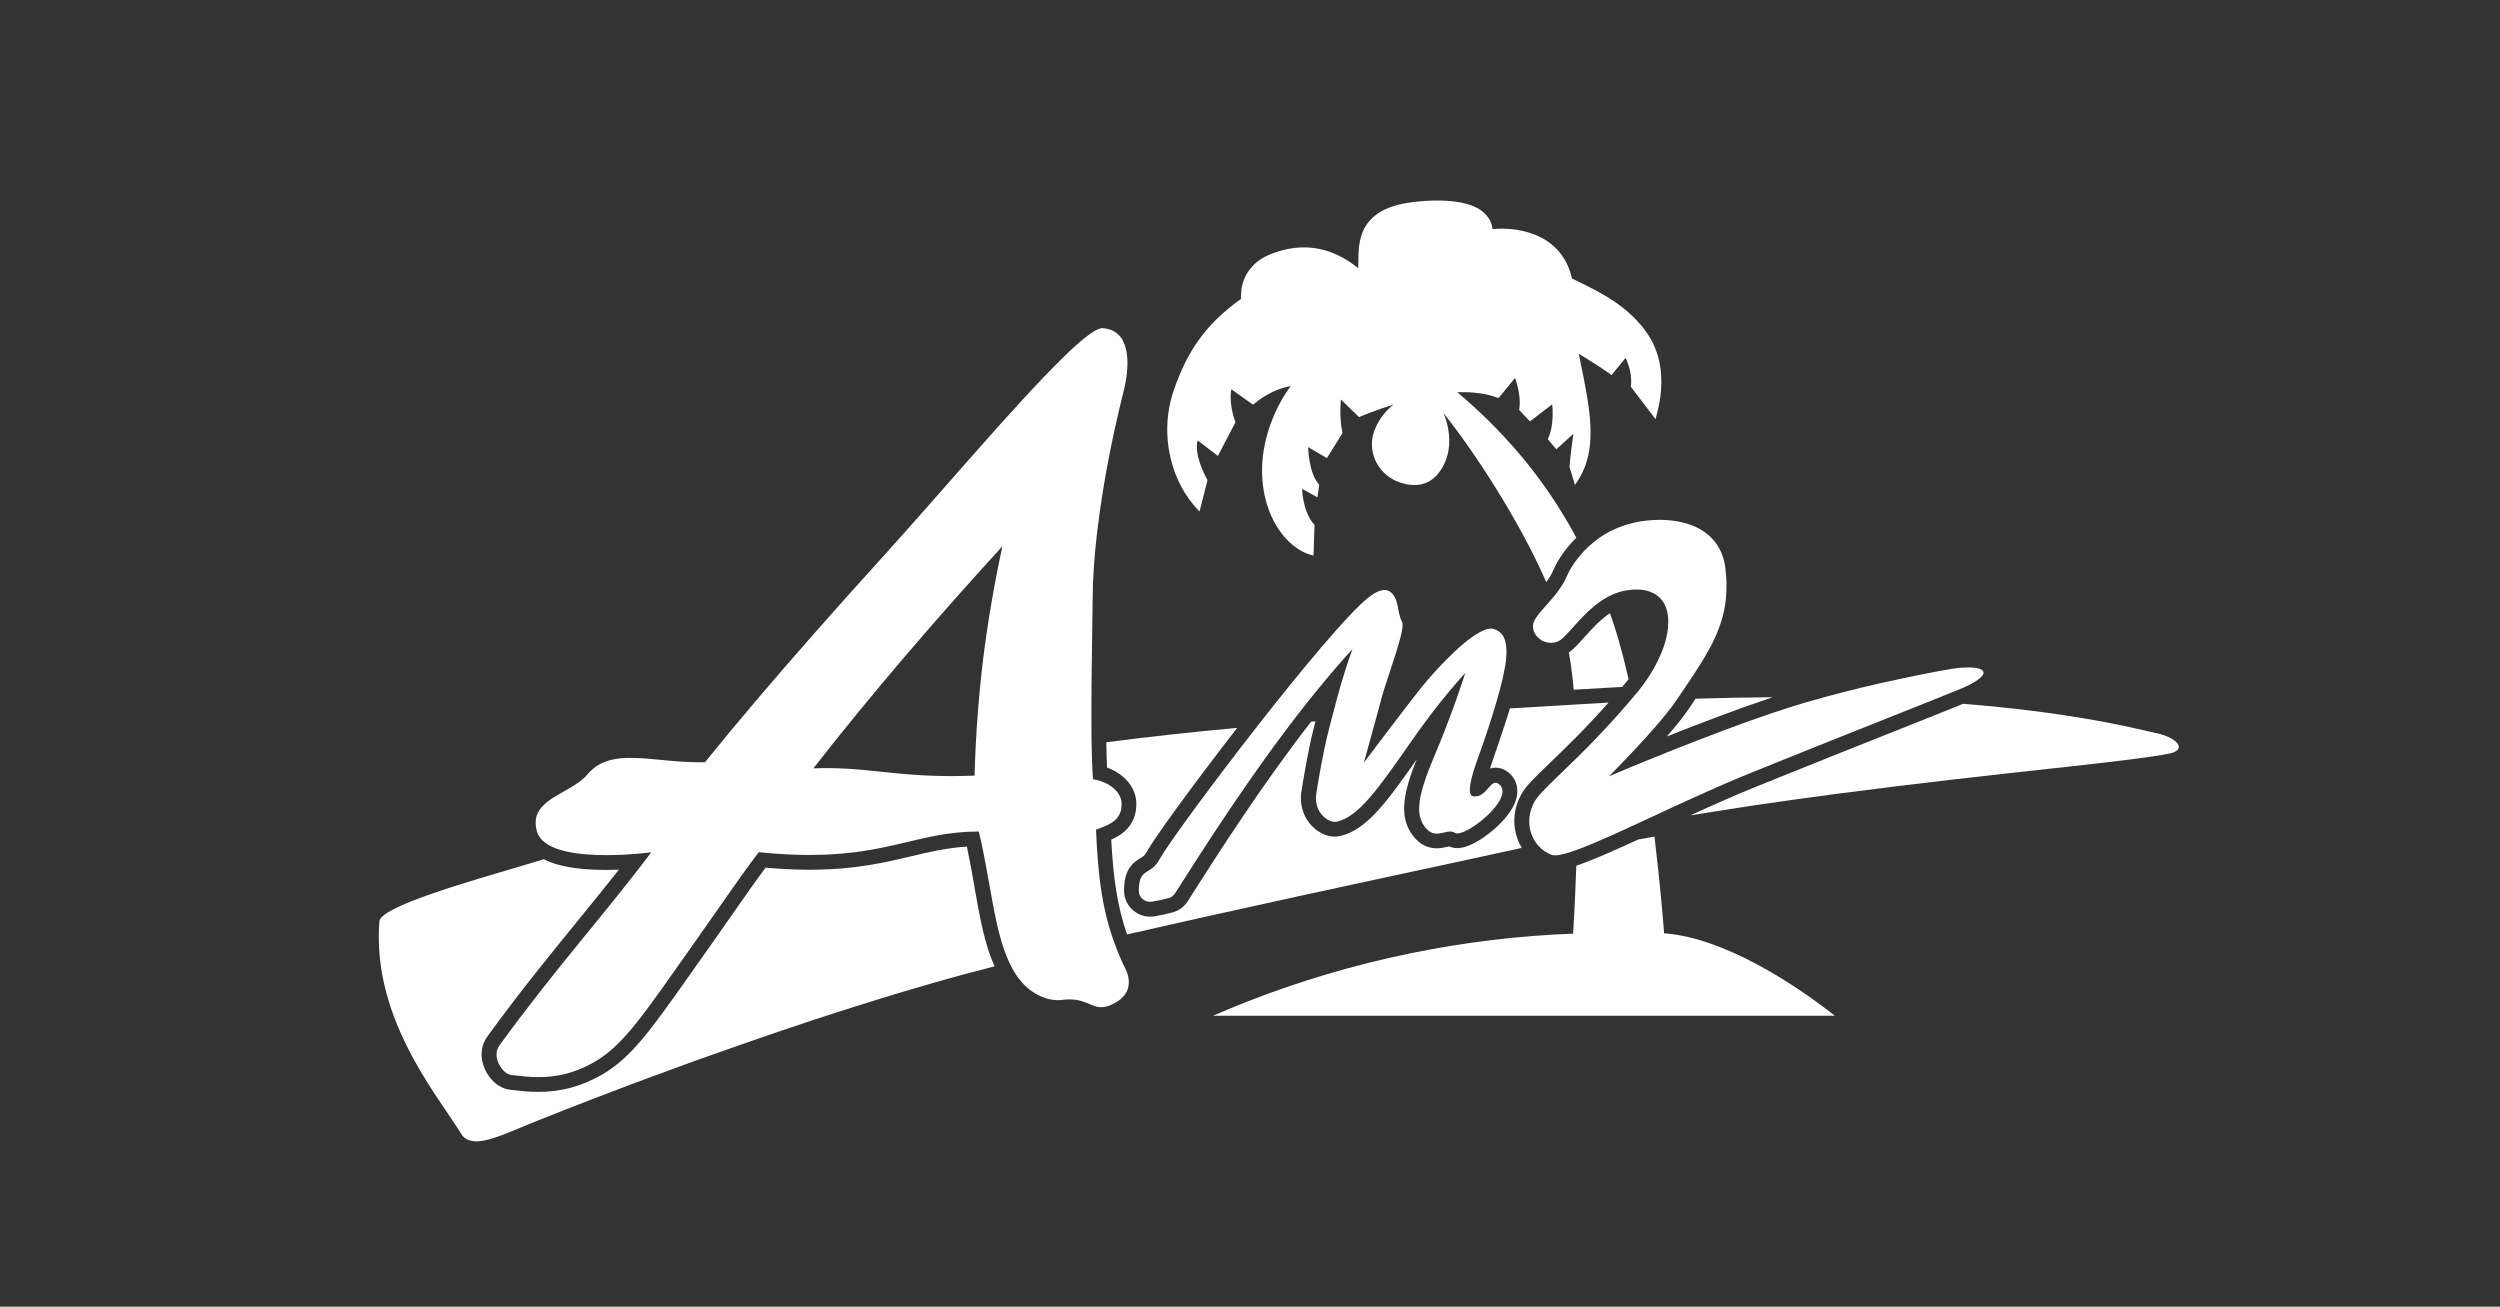 <svg xmlns="http://www.w3.org/2000/svg" xmlns:svg="http://www.w3.org/2000/svg" id="svg10" version="1.1" viewBox="0 0 3839 2006.5"><rect x="0" y="0" width="3839" height="2006.5" fill="#333333" stroke="none"/><path style="fill:#fff;stroke-width:1.389" id="path1" d="m 1270.7,1464.2 c -5,-28 -10.1,-56.7 -16.3,-86.2 -42.8,2.5 -78.6,11 -119,20.6 -56.6,13.5 -120.8,28.7 -216.5,28.7 -29.4,0 -60.9,-1.5 -93.9,-4.4 -22.2,29.8 -41.6,57.5 -69,96.8 -16.9,24.3 -36.1,51.8 -60.8,86.6 -10.1,14.2 -19.6,27.7 -28.6,40.5 -85.1,120.8 -127.8,181.4 -190.8,217.7 -42.8,24.6 -86.9,36.6 -135,36.6 -21.4,0 -40.4,-2.2 -57.2,-4.2 l -4.8,-0.6 c -21.4,-2.5 -42.1,-19.9 -52.8,-44.3 -10.7,-24.4 -8.7,-49.5 5.5,-69 69.1,-95 131.7,-171.7 192.2,-246 30.4,-37.3 59.7,-73.3 88.5,-109.8 -8.8,0.3 -18.1,0.5 -27.6,0.5 -40.6,0 -74.7,-3.7 -101.3,-11 -11.7,-3.2 -22,-7.1 -31.2,-11.8 -0.5,0.2 -1.1,0.3 -1.6,0.5 -2.8,0.9 -5.5,1.7 -8.3,2.5 -88.7,27.3 -284.8,79.8 -331,116.1 -6.1,4.8 -9.6,9.3 -9.9,13.4 -7.6,99 20.2,187.8 56.9,262.6 40.3,82.1 91.2,147.4 117.7,190.6 0.6,1 1.3,2 2,2.9 0.1,0.2 0.3,0.4 0.4,0.6 0.7,0.9 1.4,1.7 2.2,2.5 0.1,0.1 0.3,0.3 0.4,0.4 0.7,0.7 1.4,1.4 2.2,2 0.1,0.1 0.2,0.2 0.4,0.3 0.8,0.7 1.7,1.2 2.6,1.8 0.2,0.1 0.4,0.3 0.6,0.4 0.9,0.5 1.8,1 2.8,1.5 0.1,0 0.2,0.1 0.3,0.1 0.9,0.4 1.8,0.8 2.8,1.1 0.2,0.1 0.4,0.1 0.6,0.2 1,0.3 2,0.6 3.1,0.9 0.2,0.1 0.4,0.1 0.7,0.1 1.1,0.2 2.1,0.4 3.2,0.6 0.1,0 0.1,0 0.2,0 1.2,0.2 2.4,0.3 3.6,0.4 0.2,0 0.5,0 0.7,0 1.2,0.1 2.4,0.1 3.7,0.1 0.2,0 0.4,0 0.6,0 1.1,0 2.3,-0.1 3.4,-0.1 0.3,0 0.6,0 0.9,-0.1 1.4,-0.1 2.7,-0.2 4.1,-0.4 h 0.1 c 1.4,-0.2 2.8,-0.4 4.2,-0.6 0.3,-0.1 0.6,-0.1 0.9,-0.2 2.9,-0.5 6,-1.1 9.1,-1.9 0.3,-0.1 0.6,-0.1 0.9,-0.2 1.5,-0.4 3,-0.7 4.5,-1.2 0.1,0 0.2,-0.1 0.3,-0.1 1.7,-0.5 3.3,-0.9 5.1,-1.5 0.2,-0.1 0.4,-0.1 0.7,-0.2 1.6,-0.5 3.1,-1 4.7,-1.5 0.2,-0.1 0.4,-0.1 0.5,-0.2 1.8,-0.6 3.6,-1.2 5.4,-1.8 0.1,0 0.1,0 0.2,-0.1 1.8,-0.6 3.5,-1.2 5.3,-1.9 0.2,-0.1 0.4,-0.1 0.5,-0.2 3.8,-1.4 7.6,-2.8 11.6,-4.4 0.1,0 0.2,-0.1 0.4,-0.1 14.6,-5.7 30.1,-12.3 46.3,-19 1.2,-0.5 2.3,-1 3.5,-1.4 1.2,-0.5 2.4,-1 3.6,-1.5 1.3,-0.5 2.7,-1.1 4,-1.6 0.7,-0.3 1.5,-0.6 2.2,-0.9 1.8,-0.7 3.7,-1.5 5.5,-2.2 0.2,-0.1 0.3,-0.1 0.5,-0.2 24.2,-9.7 91.5,-36.7 186.2,-72.4 0.1,0 0.2,-0.1 0.3,-0.1 2.2,-0.8 4.4,-1.6 6.6,-2.5 0.1,0 0.1,0 0.2,-0.1 2.1,-0.8 4.2,-1.6 6.4,-2.4 0.3,-0.1 0.5,-0.2 0.8,-0.3 2.1,-0.8 4.1,-1.5 6.2,-2.3 0.3,-0.1 0.5,-0.2 0.8,-0.3 2.2,-0.8 4.4,-1.6 6.6,-2.5 0.1,0 0.3,-0.1 0.4,-0.1 2.1,-0.8 4.2,-1.6 6.4,-2.4 0.4,-0.1 0.7,-0.3 1.1,-0.4 2,-0.8 4,-1.5 6.1,-2.3 0.4,-0.1 0.8,-0.3 1.2,-0.4 2,-0.7 4,-1.5 6,-2.2 0.5,-0.2 1.1,-0.4 1.6,-0.6 1.9,-0.7 3.9,-1.4 5.8,-2.2 0.6,-0.2 1.1,-0.4 1.7,-0.6 1.9,-0.7 3.8,-1.4 5.7,-2.1 0.7,-0.2 1.3,-0.5 2,-0.7 1.9,-0.7 3.8,-1.4 5.7,-2.1 0.6,-0.2 1.2,-0.4 1.8,-0.6 1.9,-0.7 3.8,-1.4 5.7,-2.1 0.7,-0.3 1.4,-0.5 2.2,-0.8 1.8,-0.7 3.6,-1.3 5.3,-2 0.9,-0.3 1.7,-0.6 2.6,-1 1.7,-0.6 3.4,-1.3 5.2,-1.9 0.9,-0.3 1.8,-0.7 2.7,-1 1.8,-0.6 3.5,-1.3 5.3,-1.9 0.9,-0.3 1.8,-0.6 2.7,-1 1.7,-0.6 3.4,-1.2 5.1,-1.9 1,-0.4 2.1,-0.8 3.2,-1.2 1.6,-0.6 3.3,-1.2 4.9,-1.8 1,-0.4 2.1,-0.8 3.1,-1.1 1.6,-0.6 3.3,-1.2 4.9,-1.8 1.1,-0.4 2.2,-0.8 3.3,-1.2 1.6,-0.6 3.2,-1.2 4.8,-1.7 1.2,-0.5 2.5,-0.9 3.7,-1.4 1.4,-0.5 2.9,-1 4.3,-1.6 1.3,-0.5 2.7,-1 4,-1.5 1.5,-0.5 3,-1.1 4.5,-1.6 1.3,-0.5 2.5,-0.9 3.8,-1.4 1.5,-0.5 3,-1.1 4.6,-1.6 1.3,-0.5 2.6,-1 4,-1.4 1.5,-0.5 3,-1.1 4.5,-1.6 1.4,-0.5 2.8,-1 4.2,-1.5 1.4,-0.5 2.8,-1 4.1,-1.5 1.5,-0.5 3.1,-1.1 4.6,-1.6 1.3,-0.5 2.7,-1 4,-1.4 1.5,-0.5 3.1,-1.1 4.6,-1.6 1.3,-0.5 2.7,-1 4,-1.4 1.6,-0.6 3.2,-1.1 4.7,-1.7 1.3,-0.5 2.7,-0.9 4,-1.4 1.6,-0.6 3.3,-1.2 4.9,-1.7 1.3,-0.5 2.6,-0.9 3.9,-1.4 1.6,-0.6 3.3,-1.2 4.9,-1.7 1.3,-0.5 2.6,-0.9 3.9,-1.4 1.8,-0.6 3.5,-1.2 5.3,-1.9 1.1,-0.4 2.3,-0.8 3.4,-1.2 1.8,-0.6 3.7,-1.3 5.5,-1.9 1.2,-0.4 2.4,-0.8 3.6,-1.2 1.8,-0.6 3.6,-1.3 5.4,-1.9 1.2,-0.4 2.4,-0.8 3.6,-1.3 1.9,-0.6 3.7,-1.3 5.6,-1.9 1.2,-0.4 2.3,-0.8 3.5,-1.2 1.8,-0.6 3.7,-1.3 5.5,-1.9 1.2,-0.4 2.5,-0.9 3.7,-1.3 1.8,-0.6 3.6,-1.3 5.5,-1.9 1.2,-0.4 2.4,-0.8 3.7,-1.3 1.9,-0.7 3.8,-1.3 5.7,-2 1.1,-0.4 2.3,-0.8 3.4,-1.2 2,-0.7 4,-1.4 6,-2.1 1,-0.4 2.1,-0.7 3.1,-1.1 2.1,-0.7 4.1,-1.4 6.2,-2.1 1.1,-0.4 2.1,-0.7 3.2,-1.1 2.1,-0.7 4.2,-1.4 6.3,-2.2 1,-0.3 2,-0.7 2.9,-1 2.2,-0.7 4.3,-1.5 6.5,-2.2 1,-0.3 2,-0.7 3,-1 2.1,-0.7 4.2,-1.4 6.4,-2.2 1.1,-0.4 2.1,-0.7 3.2,-1.1 2.1,-0.7 4.2,-1.4 6.3,-2.1 1,-0.3 2.1,-0.7 3.1,-1 2.2,-0.8 4.5,-1.5 6.7,-2.3 0.9,-0.3 1.8,-0.6 2.7,-0.9 2.3,-0.8 4.5,-1.5 6.8,-2.3 0.9,-0.3 1.9,-0.6 2.8,-0.9 2.2,-0.7 4.4,-1.5 6.6,-2.2 1,-0.3 2.1,-0.7 3.1,-1.1 2.2,-0.7 4.4,-1.5 6.6,-2.2 1,-0.3 2,-0.7 3,-1 2.3,-0.8 4.5,-1.5 6.8,-2.3 1,-0.3 2,-0.6 2.9,-1 2.3,-0.8 4.5,-1.5 6.8,-2.3 1,-0.3 1.9,-0.6 2.9,-1 2.3,-0.8 4.6,-1.5 7,-2.3 0.9,-0.3 1.9,-0.6 2.8,-0.9 2.3,-0.8 4.7,-1.5 7.1,-2.3 0.9,-0.3 1.8,-0.6 2.8,-0.9 2.3,-0.8 4.7,-1.5 7,-2.3 0.9,-0.3 1.9,-0.6 2.8,-0.9 2.3,-0.8 4.7,-1.5 7,-2.3 1,-0.3 1.9,-0.6 2.9,-0.9 2.4,-0.8 4.8,-1.5 7.1,-2.3 0.9,-0.3 1.8,-0.6 2.7,-0.9 2.4,-0.8 4.8,-1.5 7.2,-2.3 0.9,-0.3 1.8,-0.6 2.8,-0.9 2.3,-0.7 4.7,-1.5 7,-2.2 1,-0.3 2,-0.6 3,-1 2.3,-0.7 4.6,-1.5 6.9,-2.2 1.1,-0.3 2.1,-0.7 3.2,-1 2.4,-0.8 4.8,-1.5 7.2,-2.3 0.9,-0.3 1.8,-0.6 2.7,-0.9 2.5,-0.8 5,-1.6 7.4,-2.3 0.9,-0.3 1.7,-0.5 2.6,-0.8 2.5,-0.8 4.9,-1.5 7.4,-2.3 0.9,-0.3 1.8,-0.6 2.7,-0.8 2.4,-0.8 4.8,-1.5 7.2,-2.3 0.9,-0.3 1.9,-0.6 2.8,-0.9 2.5,-0.8 4.9,-1.5 7.4,-2.3 0.9,-0.3 1.7,-0.5 2.6,-0.8 2.4,-0.8 4.9,-1.5 7.3,-2.3 0.9,-0.3 1.9,-0.6 2.8,-0.9 2.5,-0.8 4.9,-1.5 7.4,-2.3 0.9,-0.3 1.8,-0.5 2.7,-0.8 2.4,-0.7 4.8,-1.5 7.2,-2.2 1,-0.3 2,-0.6 3,-0.9 2.3,-0.7 4.7,-1.4 7,-2.1 1,-0.3 2.1,-0.6 3.1,-1 2.4,-0.7 4.8,-1.4 7.1,-2.2 1,-0.3 2,-0.6 3,-0.9 2.4,-0.7 4.8,-1.5 7.3,-2.2 1,-0.3 1.9,-0.6 2.9,-0.9 2.4,-0.7 4.8,-1.4 7.2,-2.1 1,-0.3 2,-0.6 3,-0.9 2.4,-0.7 4.9,-1.5 7.3,-2.2 0.9,-0.3 1.9,-0.6 2.8,-0.8 2.5,-0.7 4.9,-1.4 7.4,-2.2 0.9,-0.3 1.9,-0.6 2.8,-0.8 2.4,-0.7 4.7,-1.4 7.1,-2.1 1.1,-0.3 2.1,-0.6 3.2,-0.9 2.2,-0.6 4.4,-1.3 6.6,-1.9 1.2,-0.4 2.4,-0.7 3.6,-1.1 2.3,-0.7 4.5,-1.3 6.8,-2 1.1,-0.3 2.2,-0.6 3.4,-1 2.2,-0.6 4.4,-1.3 6.6,-1.9 1.2,-0.3 2.4,-0.7 3.6,-1 2.2,-0.6 4.4,-1.2 6.5,-1.9 1.2,-0.3 2.4,-0.7 3.6,-1 2.2,-0.6 4.4,-1.2 6.6,-1.9 1.2,-0.3 2.4,-0.7 3.6,-1 2.2,-0.6 4.5,-1.3 6.7,-1.9 1.2,-0.3 2.3,-0.6 3.5,-1 2.1,-0.6 4.1,-1.2 6.2,-1.7 1.3,-0.4 2.7,-0.8 4,-1.1 1.9,-0.5 3.9,-1.1 5.8,-1.6 1.5,-0.4 2.9,-0.8 4.4,-1.2 1.7,-0.5 3.5,-0.9 5.2,-1.4 1.7,-0.5 3.4,-0.9 5,-1.4 1.4,-0.4 2.8,-0.7 4.1,-1.1 2,-0.5 4,-1.1 6,-1.6 1,-0.3 2,-0.5 3,-0.8 19.2,-5.2 38.4,-10.2 57.4,-15.1 -21.3,-47.2 -31.5,-104.5 -42.9,-169 z" class="st0" transform="matrix(0.72,0,0,0.72,581.632,307.916)"/><path style="fill:#fff;stroke-width:1.389" id="path2" d="m 1839.1,209.7 c -77.1,55.1 -114.6,112.4 -143.2,193.9 -24.3,69.2 -16.4,145.9 15.3,205.9 10.6,20 23.8,38.2 39.3,53.7 l 17,-66.8 c -31.9,-59.5 -20.9,-84.8 -20.9,-84.8 v 0 0 l 18.2,14 24.8,19.1 37.5,-71.6 c -8.4,-23.5 -10.3,-42.4 -10.2,-54.7 0,-1 0,-2 0,-3 v -0.1 c 0.3,-8.3 1.4,-12.8 1.4,-12.8 v 0 0 l 46.3,33 c 6.7,-5.8 13.4,-10.8 20,-15.1 32.8,-21.5 60.5,-24.6 60.5,-24.6 0,0 -68.3,84.8 -60.6,198.3 1,14.8 3.3,28.9 6.5,42 16.9,68.2 61,112.7 102.6,121 l 2.2,-65 C 1969.4,662.4 1969.4,615 1969.4,615 v 0 0 l 32.6,18 3.8,-26.8 c -23.1,-25.3 -23.6,-80.3 -23.6,-80.3 v 0 0 l 40,23.5 33.2,-53.4 c -7.7,-37.5 -3.3,-71.6 -3.3,-71.6 v 0 0 l 38.6,37.5 c 0.9,-0.4 1.8,-0.8 2.8,-1.2 5.3,-2.3 11.8,-4.9 19.1,-7.6 15,-5.7 33.3,-12.1 51.5,-18 v 0 0 c -2.4,1.9 -4.8,4 -7.1,6.1 -0.9,0.9 -1.9,1.8 -2.8,2.7 -0.2,0.2 -0.4,0.4 -0.6,0.6 -7.8,7.8 -14.8,16.7 -20.6,26.3 v 0 c -0.7,1.1 -1.3,2.2 -1.9,3.4 -0.2,0.3 -0.3,0.5 -0.5,0.8 -0.4,0.8 -0.8,1.6 -1.2,2.3 -0.3,0.6 -0.7,1.3 -1,1.9 -0.1,0.2 -0.2,0.5 -0.3,0.7 -2.7,5.5 -4.9,11.3 -6.7,17.2 -6,20.4 -3.5,42.8 6.5,61.9 11.3,21.7 32.3,39.3 61.2,45.5 0.7,0.1 1.4,0.3 2,0.4 0.9,0.2 1.9,0.4 2.8,0.5 0.7,0.1 1.4,0.2 2.1,0.3 0.9,0.1 1.8,0.3 2.6,0.4 0.7,0.1 1.4,0.1 2.1,0.2 0.8,0.1 1.7,0.2 2.5,0.2 0.7,0 1.4,0.1 2,0.1 0.8,0 1.6,0.1 2.4,0.1 0.9,0 1.7,0 2.6,0 0.4,0 0.8,0 1.2,0 1.2,0 2.3,-0.1 3.4,-0.2 0.1,0 0.2,0 0.3,0 1.2,-0.1 2.4,-0.3 3.6,-0.4 0.4,-0.1 0.7,-0.1 1.1,-0.2 0.8,-0.1 1.6,-0.3 2.4,-0.4 0.4,-0.1 0.9,-0.2 1.3,-0.3 0.7,-0.2 1.4,-0.3 2.1,-0.5 0.4,-0.1 0.9,-0.2 1.3,-0.4 0.7,-0.2 1.3,-0.4 2,-0.6 0.4,-0.1 0.8,-0.3 1.2,-0.4 0.7,-0.2 1.3,-0.5 2,-0.7 0.4,-0.1 0.7,-0.3 1.1,-0.4 0.8,-0.3 1.5,-0.6 2.2,-1 0.3,-0.1 0.5,-0.2 0.8,-0.3 1,-0.5 1.9,-0.9 2.9,-1.4 0.2,-0.1 0.3,-0.2 0.5,-0.3 0.8,-0.4 1.5,-0.8 2.3,-1.3 0.3,-0.2 0.6,-0.4 0.9,-0.5 0.6,-0.4 1.2,-0.8 1.8,-1.2 0.3,-0.2 0.6,-0.4 0.9,-0.6 0.6,-0.4 1.1,-0.8 1.6,-1.2 0.3,-0.2 0.6,-0.5 0.9,-0.7 0.5,-0.4 1.1,-0.9 1.6,-1.3 0.3,-0.2 0.5,-0.4 0.8,-0.7 0.6,-0.5 1.2,-1 1.7,-1.5 0.2,-0.2 0.4,-0.4 0.6,-0.5 1.5,-1.4 3,-2.9 4.4,-4.5 0.1,-0.2 0.3,-0.3 0.4,-0.5 0.6,-0.6 1.1,-1.2 1.6,-1.9 0.2,-0.2 0.4,-0.5 0.6,-0.7 0.5,-0.6 0.9,-1.2 1.4,-1.7 0.2,-0.3 0.4,-0.5 0.6,-0.8 0.4,-0.6 0.9,-1.2 1.3,-1.8 0.2,-0.2 0.4,-0.5 0.5,-0.7 0.4,-0.6 0.9,-1.3 1.3,-1.9 0.1,-0.2 0.3,-0.4 0.4,-0.6 0.5,-0.8 1.1,-1.6 1.6,-2.5 l 0.1,-0.1 c 1.1,-1.8 2.1,-3.6 3.1,-5.5 0.1,-0.2 0.2,-0.4 0.3,-0.6 0.4,-0.7 0.7,-1.4 1.1,-2.1 0.1,-0.3 0.3,-0.5 0.4,-0.8 0.3,-0.7 0.6,-1.3 0.9,-2 0.1,-0.3 0.3,-0.6 0.4,-0.8 0.3,-0.7 0.6,-1.3 0.9,-2 0.1,-0.3 0.2,-0.5 0.3,-0.8 0.3,-0.7 0.6,-1.5 0.9,-2.2 0.1,-0.2 0.2,-0.4 0.2,-0.6 0.4,-0.9 0.7,-1.9 1.1,-2.8 0.6,-1.5 1,-3 1.5,-4.5 0.2,-0.5 0.4,-1 0.5,-1.5 0.1,-0.2 0.1,-0.5 0.2,-0.8 8.9,-30.4 3.4,-65.5 -7.8,-91.6 0,0.1 0.1,0.1 0.1,0.2 v -0.1 c 65.4,81.9 161,227.7 219.1,360.4 5.6,-7.6 10.5,-15.3 13.7,-22.9 5.4,-12.7 20.1,-42.3 50.4,-71.8 -6.3,-11.8 -13.1,-23.8 -20.2,-36 -0.1,-0.2 -0.2,-0.4 -0.4,-0.6 -1.6,-2.8 -3.3,-5.5 -5,-8.3 -0.3,-0.4 -0.5,-0.9 -0.8,-1.3 -1.6,-2.7 -3.2,-5.3 -4.9,-8 -0.3,-0.6 -0.7,-1.1 -1,-1.7 -1.6,-2.6 -3.3,-5.2 -4.9,-7.9 -0.4,-0.6 -0.7,-1.2 -1.1,-1.7 -1.7,-2.7 -3.4,-5.3 -5.1,-8 -0.3,-0.5 -0.6,-1 -1,-1.5 -1.8,-2.8 -3.6,-5.6 -5.5,-8.4 -0.1,-0.1 -0.2,-0.3 -0.3,-0.5 -8,-12 -16.5,-24.2 -25.4,-36.5 -0.5,-0.6 -0.9,-1.3 -1.4,-1.9 -1.7,-2.4 -3.5,-4.7 -5.3,-7.1 -0.8,-1 -1.5,-2.1 -2.3,-3.1 -1.7,-2.2 -3.3,-4.4 -5,-6.6 -0.9,-1.2 -1.9,-2.4 -2.8,-3.7 -1.6,-2.1 -3.3,-4.2 -4.9,-6.3 -1,-1.3 -2.1,-2.6 -3.1,-3.9 -1.6,-2.1 -3.3,-4.1 -4.9,-6.2 -1.1,-1.4 -2.2,-2.8 -3.3,-4.1 -1.7,-2 -3.3,-4.1 -5,-6.1 -1.2,-1.4 -2.4,-2.8 -3.5,-4.2 -1.7,-2 -3.4,-4 -5.1,-6 -1.2,-1.4 -2.5,-2.9 -3.7,-4.3 -1.7,-2 -3.4,-4 -5.2,-6 -1.2,-1.4 -2.5,-2.8 -3.7,-4.2 -6.3,-7.1 -12.7,-14.3 -19.4,-21.4 -1.6,-1.7 -3.1,-3.3 -4.7,-5 -1.7,-1.8 -3.4,-3.5 -5,-5.3 -1.6,-1.7 -3.3,-3.4 -4.9,-5.2 -1.7,-1.7 -3.4,-3.5 -5.1,-5.2 -1.7,-1.7 -3.4,-3.5 -5.1,-5.2 -1.7,-1.7 -3.5,-3.5 -5.2,-5.2 -1.8,-1.8 -3.6,-3.5 -5.3,-5.3 -1.7,-1.7 -3.5,-3.4 -5.3,-5.1 -1.8,-1.8 -3.7,-3.6 -5.6,-5.3 -1.8,-1.7 -3.6,-3.4 -5.3,-5.1 -1.9,-1.8 -3.9,-3.6 -5.8,-5.4 -1.8,-1.7 -3.6,-3.3 -5.4,-5 -2,-1.9 -4.1,-3.7 -6.2,-5.6 -1.8,-1.6 -3.5,-3.2 -5.3,-4.8 -2.2,-2 -4.5,-4 -6.8,-6 -1.7,-1.5 -3.3,-2.9 -5,-4.4 -3.1,-2.7 -6.2,-5.4 -9.4,-8 -0.9,-0.7 -1.7,-1.5 -2.6,-2.2 -0.6,-0.6 -1.1,-1 -1.6,-1.6 0,0 0,0 0.1,0 v 0 c 3.2,-0.1 6.3,-0.1 9.5,-0.1 0.1,0 0.3,0 0.4,0 0.2,0 0.5,0 0.7,0 1.5,0 3.1,0 4.6,0 0.5,0 1,0 1.5,0 1.5,0 2.9,0.1 4.4,0.1 0.5,0 1,0 1.5,0.1 1.4,0.1 2.9,0.1 4.3,0.2 0.4,0 0.9,0.1 1.3,0.1 1.5,0.1 2.9,0.2 4.4,0.3 0.2,0 0.3,0 0.5,0 4.5,0.4 8.9,0.8 13.2,1.4 0.7,0.1 1.5,0.2 2.2,0.3 0.9,0.1 1.8,0.3 2.7,0.4 0.9,0.1 1.7,0.3 2.5,0.4 0.8,0.1 1.6,0.3 2.4,0.4 0.9,0.2 1.8,0.3 2.7,0.5 0.8,0.1 1.5,0.3 2.2,0.5 0.9,0.2 1.8,0.4 2.7,0.6 0.7,0.2 1.4,0.3 2.1,0.5 0.9,0.2 1.8,0.4 2.7,0.7 0.6,0.2 1.3,0.3 1.9,0.5 0.9,0.2 1.8,0.5 2.7,0.8 0.6,0.2 1.2,0.3 1.8,0.5 0.9,0.3 1.9,0.6 2.8,0.9 0.5,0.2 1,0.3 1.6,0.5 1,0.3 2,0.7 3,1 0.4,0.1 0.8,0.3 1.2,0.4 1.4,0.5 2.7,1 4.1,1.6 l 19.8,-24.1 15.5,-18.9 v 0 0 c 0,0 7.8,19.9 9.7,43.2 0.6,8.2 0.6,16.8 -0.9,25.1 l 12.8,13.5 10.3,10.8 47.4,-36.4 v 0 0 c 0,0 5.5,44.6 -9.4,74.4 l 2,2.3 16.2,19.2 22.5,-20.4 13.9,-12.6 v 0 0 c 0,0 -2.1,14.4 -4.3,31.7 -1.6,13.1 -3.3,27.9 -4,39.3 l 11.6,38 c 16.5,-22.7 26,-46.7 30.3,-72.7 0.8,-4.9 1.5,-9.9 1.9,-14.9 0,-0.3 0.1,-0.6 0.1,-0.9 0.4,-4.4 0.7,-8.9 0.8,-13.5 0.1,-3.7 0.2,-7.4 0.2,-11.2 0,-0.4 0,-0.7 0,-1.1 -0.4,-47.5 -12.1,-101.4 -25.1,-165 v 0 0 0 0 h 0.1 c 0,0 0.1,0 0.2,0 0,0 0.1,0 0.1,0.1 0.1,0 0.2,0.1 0.4,0.2 0.1,0 0.1,0.1 0.2,0.1 0.2,0.1 0.4,0.2 0.6,0.3 0.1,0 0.1,0.1 0.2,0.1 0.2,0.1 0.5,0.3 0.7,0.4 0.1,0.1 0.2,0.1 0.3,0.2 0.3,0.1 0.5,0.3 0.8,0.5 0.1,0.1 0.3,0.2 0.4,0.3 0.3,0.2 0.6,0.3 0.9,0.5 0.2,0.1 0.4,0.2 0.6,0.4 0.3,0.2 0.6,0.3 0.9,0.5 0.3,0.2 0.6,0.3 0.9,0.5 0.3,0.2 0.5,0.3 0.8,0.5 0.4,0.2 0.8,0.5 1.2,0.7 0.2,0.1 0.4,0.3 0.6,0.4 0.5,0.3 1,0.6 1.4,0.9 0.2,0.1 0.4,0.2 0.6,0.3 0.5,0.3 1.1,0.7 1.6,1 0.2,0.1 0.3,0.2 0.5,0.3 0.6,0.4 1.2,0.7 1.8,1.1 0.2,0.1 0.3,0.2 0.5,0.3 0.7,0.4 1.4,0.9 2.1,1.3 0.1,0.1 0.2,0.1 0.3,0.2 0.7,0.5 1.5,0.9 2.3,1.4 0.1,0.1 0.2,0.1 0.2,0.2 0.7,0.5 1.5,0.9 2.2,1.4 0.1,0.1 0.3,0.2 0.4,0.3 0.7,0.4 1.4,0.9 2.2,1.4 0.2,0.1 0.3,0.2 0.5,0.3 0.6,0.4 1.3,0.8 2,1.2 0.3,0.2 0.6,0.4 0.9,0.6 0.6,0.4 1.1,0.7 1.7,1.1 0.4,0.2 0.7,0.5 1.1,0.7 0.5,0.3 1,0.6 1.5,0.9 0.5,0.3 1,0.6 1.5,0.9 0.4,0.2 0.7,0.5 1.1,0.7 0.6,0.4 1.2,0.8 1.8,1.2 0.3,0.2 0.6,0.4 0.9,0.6 0.7,0.4 1.4,0.9 2.1,1.3 0.2,0.1 0.3,0.2 0.5,0.3 0.8,0.5 1.6,1.1 2.4,1.6 0,0 0.1,0 0.1,0.1 9.4,6.2 18.7,12.5 25.7,17.7 1.8,-2.2 4,-4.8 6.3,-7.6 6.7,-8.1 14.7,-18 19.5,-23.9 2.6,-3.2 4.2,-5.2 4.2,-5.2 0,0 0.8,1.5 1.9,4.2 3.7,8.6 11.2,29 10,49.9 -0.1,2.5 -0.4,4.9 -0.8,7.4 l 18.6,24.4 34.1,44.7 c 7.1,-24.1 17.1,-66.2 10.2,-111.2 -3.9,-25.6 -13.2,-52.1 -31.5,-76.9 -30.3,-40.8 -67,-65.7 -110,-88.4 -14.9,-7.9 -30.5,-15.5 -46.9,-23.4 v 0 0 c 0,0 0,0 0,-0.1 -0.6,-2.4 -1.2,-4.8 -1.8,-7.1 -0.1,-0.3 -0.2,-0.6 -0.2,-0.9 -0.6,-2.2 -1.3,-4.4 -2,-6.5 -0.1,-0.4 -0.2,-0.7 -0.4,-1.1 -0.7,-2.1 -1.5,-4.1 -2.3,-6.1 -0.1,-0.4 -0.3,-0.7 -0.4,-1.1 -0.8,-2 -1.6,-4 -2.5,-5.9 -0.1,-0.3 -0.2,-0.5 -0.4,-0.8 -0.9,-2 -1.9,-3.9 -2.9,-5.8 0,-0.1 -0.1,-0.1 -0.1,-0.2 -1,-1.9 -2,-3.7 -3.1,-5.5 -0.1,-0.2 -0.2,-0.4 -0.4,-0.6 -1,-1.7 -2.1,-3.4 -3.2,-5.1 -0.2,-0.3 -0.4,-0.6 -0.6,-0.8 -1.1,-1.6 -2.2,-3.2 -3.3,-4.7 -0.2,-0.3 -0.4,-0.5 -0.6,-0.8 -1.2,-1.5 -2.3,-3 -3.6,-4.4 -0.2,-0.2 -0.4,-0.4 -0.6,-0.6 -1.3,-1.5 -2.6,-2.9 -3.9,-4.3 -0.1,-0.1 -0.2,-0.2 -0.2,-0.2 -1.3,-1.4 -2.6,-2.7 -4,-4 -0.1,-0.1 -0.3,-0.3 -0.4,-0.4 -1.3,-1.3 -2.7,-2.5 -4.1,-3.7 -0.2,-0.2 -0.5,-0.4 -0.7,-0.6 -1.4,-1.2 -2.7,-2.3 -4.1,-3.4 -0.3,-0.2 -0.5,-0.4 -0.8,-0.6 -1.4,-1.1 -2.8,-2.1 -4.3,-3.1 -0.2,-0.2 -0.5,-0.3 -0.7,-0.5 -1.5,-1 -3,-2 -4.5,-3 -0.1,-0.1 -0.3,-0.2 -0.4,-0.3 -1.5,-0.9 -3,-1.8 -4.6,-2.7 -0.2,-0.1 -0.3,-0.2 -0.5,-0.3 -1.5,-0.9 -3.1,-1.7 -4.7,-2.5 -0.3,-0.1 -0.6,-0.3 -0.9,-0.4 -1.5,-0.8 -3.1,-1.5 -4.6,-2.2 -0.3,-0.1 -0.7,-0.3 -1,-0.4 -1.5,-0.7 -3.1,-1.4 -4.7,-2 -0.3,-0.1 -0.6,-0.3 -0.9,-0.4 -1.6,-0.6 -3.2,-1.3 -4.8,-1.9 -0.2,-0.1 -0.5,-0.2 -0.7,-0.2 -1.6,-0.6 -3.2,-1.1 -4.7,-1.6 -0.2,-0.1 -0.4,-0.1 -0.6,-0.2 -1.6,-0.5 -3.3,-1 -4.9,-1.5 -0.3,-0.1 -0.7,-0.2 -1,-0.3 -1.6,-0.4 -3.2,-0.9 -4.8,-1.3 -0.4,-0.1 -0.8,-0.2 -1.2,-0.3 -1.6,-0.4 -3.2,-0.8 -4.7,-1.1 -0.4,-0.1 -0.8,-0.2 -1.1,-0.2 -1.6,-0.3 -3.2,-0.7 -4.8,-1 -0.3,-0.1 -0.6,-0.1 -0.9,-0.2 -1.5,-0.3 -3.1,-0.5 -4.6,-0.8 -0.2,0 -0.5,-0.1 -0.7,-0.1 -1.6,-0.2 -3.2,-0.5 -4.8,-0.7 -0.4,0 -0.7,-0.1 -1.1,-0.1 -1.6,-0.2 -3.1,-0.4 -4.7,-0.5 -0.4,0 -0.8,-0.1 -1.2,-0.1 -1.5,-0.1 -3.1,-0.3 -4.6,-0.4 -0.4,0 -0.8,-0.1 -1.2,-0.1 -1.5,-0.1 -3.1,-0.2 -4.6,-0.3 -0.3,0 -0.7,0 -1,0 -1.5,-0.1 -2.9,-0.1 -4.3,-0.2 -0.3,0 -0.6,0 -0.9,0 -1.5,0 -2.9,0 -4.4,0 -0.3,0 -0.6,0 -1,0 -2.9,0 -5.9,0.1 -8.7,0.2 -0.1,0 -0.3,0 -0.4,0 -2.9,0.1 -5.8,0.3 -8.6,0.5 h -0.1 v -0.1 c 0,-0.6 -0.1,-1.2 -0.2,-1.8 0,-0.1 0,-0.3 -0.1,-0.4 -0.1,-0.6 -0.2,-1.2 -0.3,-1.9 0,-0.2 -0.1,-0.3 -0.1,-0.5 -0.1,-0.6 -0.2,-1.3 -0.4,-1.9 0,-0.1 -0.1,-0.3 -0.1,-0.4 -0.1,-0.6 -0.3,-1.2 -0.5,-1.8 0,-0.1 -0.1,-0.3 -0.1,-0.4 -0.2,-0.7 -0.4,-1.3 -0.6,-2 -0.1,-0.2 -0.1,-0.4 -0.2,-0.5 -0.2,-0.7 -0.5,-1.4 -0.7,-2 -0.1,-0.2 -0.1,-0.3 -0.2,-0.5 -0.3,-0.7 -0.6,-1.3 -0.9,-2 0,-0.1 -0.1,-0.2 -0.1,-0.3 -0.3,-0.7 -0.7,-1.4 -1,-2.1 -0.1,-0.2 -0.2,-0.3 -0.3,-0.5 -0.4,-0.7 -0.8,-1.4 -1.2,-2.1 -0.1,-0.2 -0.2,-0.4 -0.3,-0.5 -0.4,-0.7 -0.9,-1.4 -1.4,-2.1 -0.1,-0.1 -0.2,-0.2 -0.3,-0.4 -0.5,-0.7 -0.9,-1.3 -1.4,-2 -0.1,-0.1 -0.2,-0.3 -0.3,-0.4 -0.5,-0.7 -1.1,-1.4 -1.7,-2.1 -0.2,-0.2 -0.3,-0.4 -0.5,-0.5 -0.6,-0.7 -1.2,-1.4 -1.9,-2.1 -0.1,-0.2 -0.3,-0.3 -0.4,-0.5 -0.7,-0.7 -1.4,-1.3 -2.1,-2 -0.1,-0.1 -0.2,-0.1 -0.2,-0.2 -0.8,-0.7 -1.6,-1.4 -2.4,-2.1 -0.2,-0.2 -0.4,-0.3 -0.5,-0.5 -0.8,-0.7 -1.7,-1.3 -2.5,-2 -0.2,-0.2 -0.4,-0.3 -0.6,-0.5 -0.9,-0.7 -1.9,-1.3 -2.8,-2 -0.1,-0.1 -0.3,-0.2 -0.4,-0.3 -0.9,-0.6 -1.9,-1.2 -2.9,-1.8 -0.2,-0.1 -0.4,-0.2 -0.6,-0.3 -1.1,-0.6 -2.2,-1.2 -3.3,-1.8 -0.3,-0.1 -0.5,-0.3 -0.8,-0.4 -1.1,-0.6 -2.3,-1.2 -3.5,-1.7 -0.2,-0.1 -0.5,-0.2 -0.7,-0.3 -1.2,-0.5 -2.5,-1.1 -3.8,-1.6 -0.1,0 -0.2,-0.1 -0.3,-0.1 -1.4,-0.5 -2.8,-1.1 -4.2,-1.6 -0.3,-0.1 -0.6,-0.2 -0.9,-0.3 -1.4,-0.5 -2.9,-1 -4.4,-1.4 -0.3,-0.1 -0.7,-0.2 -1,-0.3 -1.5,-0.5 -3.1,-0.9 -4.8,-1.3 -0.2,-0.1 -0.4,-0.1 -0.6,-0.1 -1.6,-0.4 -3.2,-0.8 -4.8,-1.2 -0.3,-0.1 -0.6,-0.1 -0.9,-0.2 -1.7,-0.4 -3.5,-0.7 -5.3,-1.1 -0.4,-0.1 -0.8,-0.1 -1.2,-0.2 -1.8,-0.3 -3.7,-0.6 -5.6,-0.9 -0.3,-0.1 -0.7,-0.1 -1.1,-0.1 -1.9,-0.3 -3.9,-0.5 -5.9,-0.8 -0.2,0 -0.3,0 -0.5,-0.1 -2.1,-0.2 -4.3,-0.4 -6.5,-0.6 -0.4,0 -0.9,-0.1 -1.3,-0.1 -2.2,-0.2 -4.4,-0.3 -6.6,-0.5 -0.5,0 -0.9,0 -1.4,-0.1 -2.3,-0.1 -4.7,-0.2 -7.2,-0.3 -0.2,0 -0.5,0 -0.7,0 C 2265.4,0 2263,0 2260.5,0 c -0.4,0 -0.9,0 -1.3,0 -1.4,0 -2.9,0 -4.3,0 -0.4,0 -0.9,0 -1.3,0 -1.9,0 -3.9,0.1 -5.8,0.1 -0.5,0 -1.1,0 -1.6,0.1 -1.5,0.1 -3,0.1 -4.5,0.2 -0.7,0 -1.4,0.1 -2.1,0.1 -1.4,0.1 -2.8,0.1 -4.2,0.2 -0.8,0 -1.5,0.1 -2.3,0.1 -1.4,0.1 -2.8,0.2 -4.3,0.3 -0.8,0.1 -1.5,0.1 -2.3,0.2 -1.5,0.1 -3.1,0.3 -4.6,0.4 -0.7,0.1 -1.4,0.1 -2,0.2 -1.8,0.2 -3.6,0.4 -5.5,0.5 -0.5,0 -0.9,0.1 -1.4,0.1 -2.4,0.3 -4.8,0.5 -7.2,0.8 -130,15.4 -114.6,101.4 -116.8,141 -0.1,-0.1 -0.3,-0.2 -0.4,-0.3 -1.1,-0.8 -2.1,-1.7 -3.2,-2.5 -0.4,-0.3 -0.8,-0.6 -1.2,-0.9 -1.1,-0.8 -2.2,-1.6 -3.3,-2.5 -0.2,-0.1 -0.4,-0.3 -0.5,-0.4 -1.2,-0.9 -2.5,-1.8 -3.8,-2.7 -0.4,-0.3 -0.8,-0.5 -1.2,-0.8 -1.1,-0.8 -2.2,-1.5 -3.3,-2.3 -0.2,-0.2 -0.5,-0.3 -0.7,-0.5 -1.3,-0.9 -2.6,-1.7 -4,-2.6 -0.4,-0.2 -0.8,-0.5 -1.1,-0.7 -1.1,-0.7 -2.3,-1.4 -3.4,-2.1 -0.3,-0.2 -0.6,-0.4 -0.9,-0.5 -1.4,-0.8 -2.8,-1.6 -4.2,-2.4 -0.4,-0.2 -0.8,-0.4 -1.2,-0.7 -1.2,-0.6 -2.3,-1.3 -3.5,-1.9 -0.3,-0.2 -0.7,-0.4 -1,-0.5 -1.4,-0.8 -2.9,-1.5 -4.3,-2.2 -0.4,-0.2 -0.8,-0.4 -1.2,-0.6 -1.2,-0.6 -2.4,-1.1 -3.6,-1.7 -0.4,-0.2 -0.8,-0.4 -1.2,-0.5 -1.5,-0.7 -3,-1.3 -4.5,-2 -0.4,-0.2 -0.8,-0.3 -1.2,-0.5 -1.2,-0.5 -2.5,-1 -3.8,-1.5 -0.4,-0.2 -0.9,-0.3 -1.3,-0.5 -1.6,-0.6 -3.1,-1.1 -4.7,-1.7 -0.4,-0.1 -0.7,-0.2 -1.1,-0.4 -1.3,-0.4 -2.6,-0.9 -4,-1.3 -0.5,-0.1 -0.9,-0.3 -1.4,-0.4 -1.6,-0.5 -3.3,-1 -4.9,-1.4 -0.3,-0.1 -0.6,-0.2 -1,-0.2 -1.4,-0.4 -2.9,-0.7 -4.3,-1 -0.5,-0.1 -1,-0.2 -1.4,-0.3 -1.7,-0.4 -3.4,-0.7 -5.2,-1.1 -0.2,0 -0.5,-0.1 -0.7,-0.1 -1.6,-0.3 -3.1,-0.5 -4.7,-0.8 -0.5,-0.1 -1,-0.1 -1.5,-0.2 -1.8,-0.3 -3.6,-0.5 -5.5,-0.7 -0.1,0 -0.2,0 -0.3,0 -1.7,-0.2 -3.5,-0.3 -5.3,-0.5 -0.5,0 -1,-0.1 -1.4,-0.1 -1.9,-0.1 -3.8,-0.2 -5.7,-0.3 0,0 0,0 -0.1,0 -2,-0.1 -3.9,-0.1 -5.9,0 -0.4,0 -0.8,0 -1.3,0 -2,0 -4,0.1 -6,0.2 h -0.1 c -2,0.1 -4,0.3 -6,0.4 -0.4,0 -0.8,0.1 -1.2,0.1 -2,0.2 -4.1,0.4 -6.2,0.7 -0.2,0 -0.4,0.1 -0.7,0.1 -1.9,0.3 -3.9,0.6 -5.8,0.9 -0.4,0.1 -0.8,0.1 -1.2,0.2 -2.1,0.4 -4.2,0.8 -6.3,1.2 -0.3,0.1 -0.7,0.2 -1,0.2 -1.9,0.4 -3.9,0.9 -5.9,1.4 -0.3,0.1 -0.6,0.2 -1,0.2 -2.2,0.5 -4.4,1.1 -6.6,1.8 -0.4,0.1 -0.9,0.3 -1.3,0.4 -2.1,0.6 -4.2,1.3 -6.3,2 -0.2,0.1 -0.4,0.1 -0.6,0.2 -2.3,0.7 -4.5,1.6 -6.8,2.4 -0.5,0.2 -0.9,0.4 -1.4,0.5 -2.3,0.9 -4.6,1.8 -7,2.7 -15,6.2 -28.3,15.6 -38.5,27.4 -0.1,0.2 -0.3,0.3 -0.4,0.5 -0.1,0.1 -0.1,0.1 -0.1,0.2 -11,13 -18.3,28.8 -20.4,46.7 -0.3,2.3 -0.4,4.6 -0.5,6.9 0,0.3 0,0.6 0,0.9 -0.7,3.3 -0.6,7.4 -0.2,11.5 z" class="st0" transform="matrix(0.72,0,0,0.72,581.632,307.916)"/><path style="fill:#fff;stroke-width:1.389" id="path3" d="m 3839,1166.2 c 1,-10.8 -18.7,-24.5 -51.2,-31 -3.6,-0.7 -8.7,-1.9 -15.3,-3.4 -47,-10.9 -172.2,-40.6 -393.4,-58.4 -25.8,10.6 -81.1,32.6 -148.5,59.4 -88.4,35.2 -198.4,79 -290.5,116.3 -48.1,19.5 -96.7,41.1 -142.9,62.3 17.7,-2.9 35.4,-5.7 53,-8.5 0.3,0 0.6,-0.1 0.9,-0.1 3.2,-0.5 6.4,-1 9.6,-1.5 0.4,-0.1 0.9,-0.1 1.3,-0.2 3.2,-0.5 6.3,-1 9.5,-1.5 0.5,-0.1 0.9,-0.1 1.4,-0.2 3,-0.5 6.1,-0.9 9.1,-1.4 0.6,-0.1 1.3,-0.2 1.9,-0.3 3,-0.5 5.9,-0.9 8.9,-1.4 0.6,-0.1 1.3,-0.2 1.9,-0.3 3,-0.5 5.9,-0.9 8.9,-1.4 0.6,-0.1 1.2,-0.2 1.8,-0.3 3,-0.5 6,-0.9 9,-1.4 0.6,-0.1 1.1,-0.2 1.7,-0.3 3.1,-0.5 6.1,-0.9 9.2,-1.4 0.5,-0.1 1,-0.1 1.4,-0.2 3.2,-0.5 6.3,-0.9 9.5,-1.4 0.2,0 0.5,-0.1 0.7,-0.1 3.4,-0.5 6.8,-1 10.1,-1.5 0,0 0,0 0.1,0 53.1,-7.8 105.7,-15.1 157.1,-21.9 v 0 c 172.6,-22.8 332.6,-40.3 459.4,-54.3 0.1,0 0.1,0 0.2,0 2.2,-0.2 4.3,-0.5 6.4,-0.7 1.1,-0.1 2.1,-0.2 3.1,-0.3 1.5,-0.2 3,-0.3 4.5,-0.5 1.3,-0.1 2.6,-0.3 3.9,-0.4 1.1,-0.1 2.1,-0.2 3.2,-0.3 1.5,-0.2 3.1,-0.3 4.6,-0.5 0.9,-0.1 1.8,-0.2 2.8,-0.3 1.7,-0.2 3.4,-0.4 5,-0.6 0.5,-0.1 1.1,-0.1 1.6,-0.2 4.4,-0.5 8.8,-1 13.1,-1.5 0.4,0 0.7,-0.1 1.1,-0.1 97.7,-10.9 170.4,-19.5 206.1,-27 12.9,-2.6 19.2,-7.5 19.8,-13.2 z" class="st0" transform="matrix(0.72,0,0,0.72,581.632,307.916)"/><path style="fill:#fff;stroke-width:1.389" id="path4" d="m 2384.6,1066.2 c 3.6,-12.5 7.2,-25.4 10.4,-38.2 0,0 0,0 0,-0.1 0.5,-2.1 1,-4.2 1.5,-6.3 v -0.1 c 0.5,-2.1 1,-4.2 1.4,-6.2 v 0 c 1.4,-6.2 2.6,-12.4 3.7,-18.4 0,-0.1 0,-0.2 0.1,-0.3 0.3,-1.9 0.6,-3.8 0.9,-5.6 0,-0.2 0.1,-0.3 0.1,-0.5 0.3,-1.8 0.5,-3.7 0.8,-5.5 0,-0.2 0,-0.3 0.1,-0.5 0.2,-1.8 0.4,-3.6 0.6,-5.4 0,-0.1 0,-0.2 0,-0.2 0.4,-3.7 0.6,-7.2 0.8,-10.7 0,-0.1 0,-0.2 0,-0.3 0.1,-1.6 0.1,-3.3 0.1,-4.9 0,-0.2 0,-0.4 0,-0.6 0,-1.5 0,-3.1 -0.1,-4.6 0,-0.2 0,-0.4 0,-0.6 -0.1,-1.5 -0.2,-3 -0.3,-4.4 0,-0.2 0,-0.4 -0.1,-0.5 -0.1,-1.5 -0.3,-2.9 -0.5,-4.3 0,-0.1 0,-0.2 0,-0.3 -0.2,-1.4 -0.5,-2.8 -0.7,-4.2 0,-0.1 0,-0.1 0,-0.2 -0.3,-1.3 -0.6,-2.6 -1,-3.9 0,-0.2 -0.1,-0.3 -0.1,-0.5 -0.4,-1.2 -0.7,-2.3 -1.2,-3.5 -0.1,-0.2 -0.1,-0.4 -0.2,-0.6 -0.4,-1.1 -0.9,-2.2 -1.4,-3.2 -0.1,-0.2 -0.2,-0.4 -0.3,-0.5 -0.5,-1 -1.1,-2 -1.7,-3 -0.1,-0.1 -0.2,-0.3 -0.3,-0.4 -0.6,-1 -1.3,-1.9 -2,-2.8 -0.1,-0.1 -0.1,-0.1 -0.2,-0.2 -0.7,-0.9 -1.4,-1.7 -2.2,-2.4 -0.1,-0.1 -0.2,-0.2 -0.3,-0.3 -0.8,-0.8 -1.6,-1.5 -2.5,-2.1 -0.2,-0.1 -0.3,-0.3 -0.5,-0.4 -0.9,-0.6 -1.8,-1.2 -2.7,-1.8 -0.2,-0.1 -0.4,-0.2 -0.6,-0.3 -1,-0.5 -2,-1 -3,-1.5 -0.2,-0.1 -0.4,-0.2 -0.7,-0.3 -1.1,-0.4 -2.2,-0.8 -3.4,-1.2 -0.2,-0.1 -0.4,-0.1 -0.6,-0.2 -1.2,-0.3 -2.4,-0.6 -3.7,-0.9 -0.1,0 -0.1,0 -0.2,0 -0.4,-0.1 -0.8,-0.1 -1.3,-0.2 -0.1,0 -0.2,0 -0.3,0 -0.3,0 -0.7,0 -1,-0.1 -0.2,0 -0.4,0 -0.6,0 -0.1,0 -0.3,0 -0.4,0 -0.9,0 -1.9,0.1 -2.9,0.2 -0.1,0 -0.2,0 -0.3,0.1 -1,0.1 -2,0.3 -3.1,0.6 -0.1,0 -0.2,0.1 -0.3,0.1 -1.1,0.3 -2.1,0.6 -3.2,0.9 -0.1,0 -0.2,0.1 -0.3,0.1 -1.1,0.4 -2.3,0.8 -3.5,1.3 -0.2,0.1 -0.3,0.1 -0.5,0.2 -1.2,0.5 -2.3,1 -3.5,1.6 -0.2,0.1 -0.4,0.2 -0.6,0.3 -1.2,0.6 -2.4,1.2 -3.6,1.8 -0.2,0.1 -0.5,0.2 -0.7,0.4 -1.2,0.7 -2.4,1.4 -3.7,2.1 -0.3,0.1 -0.5,0.3 -0.8,0.4 -1.2,0.7 -2.5,1.5 -3.8,2.3 -0.3,0.2 -0.5,0.3 -0.8,0.5 -1.3,0.8 -2.6,1.7 -3.9,2.6 -0.3,0.2 -0.6,0.4 -0.9,0.6 -1.3,0.9 -2.6,1.8 -4,2.8 -0.3,0.2 -0.6,0.4 -0.9,0.6 -1.3,1 -2.7,2 -4.1,3 -0.3,0.2 -0.6,0.4 -0.9,0.7 -1.4,1.1 -2.8,2.1 -4.2,3.2 -0.3,0.2 -0.6,0.4 -0.8,0.7 -1.4,1.1 -2.8,2.3 -4.3,3.5 -0.3,0.2 -0.5,0.4 -0.8,0.7 -1.5,1.2 -2.9,2.4 -4.4,3.7 -0.2,0.2 -0.5,0.4 -0.7,0.6 -1.5,1.3 -3,2.6 -4.5,3.9 -0.2,0.2 -0.4,0.4 -0.6,0.6 -1.5,1.4 -3.1,2.8 -4.7,4.2 -0.2,0.2 -0.3,0.3 -0.5,0.5 -1.6,1.4 -3.2,2.9 -4.7,4.4 -0.1,0.1 -0.3,0.2 -0.4,0.4 -1.6,1.5 -3.1,3 -4.7,4.5 -0.2,0.2 -0.3,0.3 -0.5,0.5 -1.6,1.5 -3.1,3 -4.7,4.6 -0.2,0.2 -0.4,0.4 -0.7,0.6 -1.5,1.5 -3,3 -4.6,4.5 -0.3,0.3 -0.5,0.5 -0.8,0.8 -1.5,1.5 -2.9,3 -4.4,4.5 -0.3,0.3 -0.6,0.6 -0.9,0.9 -1.4,1.5 -2.9,2.9 -4.3,4.4 -0.3,0.3 -0.7,0.7 -1,1 -1.4,1.5 -2.8,2.9 -4.2,4.4 -0.4,0.4 -0.7,0.8 -1.1,1.1 -1.3,1.4 -2.7,2.9 -4,4.3 -0.4,0.4 -0.8,0.9 -1.2,1.3 -1.3,1.4 -2.6,2.8 -3.8,4.2 -0.4,0.5 -0.8,0.9 -1.2,1.4 -1.2,1.4 -2.5,2.8 -3.7,4.1 -0.4,0.5 -0.9,1 -1.3,1.5 -1.2,1.3 -2.4,2.7 -3.6,4 -0.5,0.5 -0.9,1 -1.4,1.6 -1.1,1.3 -2.3,2.6 -3.4,3.9 -0.5,0.6 -0.9,1.1 -1.4,1.7 -1.1,1.2 -2.1,2.5 -3.2,3.7 -0.5,0.6 -1,1.2 -1.5,1.8 -0.9,1.1 -1.8,2.1 -2.6,3.1 -0.6,0.8 -1.3,1.5 -1.9,2.3 -0.7,0.9 -1.5,1.8 -2.2,2.7 -0.7,0.9 -1.5,1.8 -2.2,2.7 -0.6,0.8 -1.3,1.6 -1.9,2.3 -0.4,0.5 -0.8,1 -1.1,1.4 -7,8.9 -15.7,20 -25.2,32.2 -0.3,0.4 -0.6,0.8 -0.9,1.2 -0.5,0.6 -1,1.3 -1.5,1.9 -0.6,0.8 -1.2,1.6 -1.8,2.4 -0.1,0.2 -0.2,0.3 -0.4,0.5 -39.7,51.5 -89.8,118.3 -89.8,118.3 0,0 14.2,-50.8 27.5,-99.9 0.4,-1.4 0.7,-2.8 1.1,-4.2 0.6,-2.2 1.2,-4.4 1.8,-6.6 0.3,-1.1 0.6,-2.1 0.8,-3.1 1.4,-5 2.7,-10 4,-14.8 0.3,-1 0.5,-2 0.8,-2.9 0.3,-1.1 0.6,-2.3 0.9,-3.4 9.1,-34.2 32,-95.8 41.5,-133.9 3.9,-15.5 5.5,-27.1 3.1,-31.4 -3.3,-5.9 -5.1,-12.1 -6.5,-18.4 -0.4,-2 -0.8,-4 -1.2,-6.1 -1.7,-9.3 -3.1,-18.6 -7.2,-26.7 -0.6,-1.2 -1.3,-2.4 -1.9,-3.5 v 0 c -0.3,-0.4 -0.5,-0.9 -0.8,-1.3 -0.1,-0.1 -0.2,-0.3 -0.3,-0.4 -0.2,-0.4 -0.5,-0.7 -0.7,-1 -0.1,-0.2 -0.3,-0.4 -0.4,-0.5 -0.2,-0.3 -0.5,-0.6 -0.7,-0.9 -0.2,-0.2 -0.3,-0.4 -0.5,-0.6 -0.2,-0.3 -0.4,-0.5 -0.7,-0.8 -0.2,-0.2 -0.4,-0.4 -0.6,-0.6 -0.2,-0.2 -0.4,-0.5 -0.7,-0.7 -0.2,-0.2 -0.4,-0.4 -0.6,-0.6 -0.2,-0.2 -0.4,-0.4 -0.7,-0.6 -0.2,-0.2 -0.4,-0.4 -0.7,-0.6 -0.2,-0.2 -0.4,-0.3 -0.7,-0.5 -0.2,-0.2 -0.5,-0.3 -0.7,-0.5 -0.2,-0.2 -0.5,-0.3 -0.7,-0.4 -0.3,-0.2 -0.5,-0.3 -0.8,-0.5 -0.2,-0.1 -0.5,-0.3 -0.7,-0.4 -0.3,-0.1 -0.5,-0.3 -0.8,-0.4 -0.2,-0.1 -0.5,-0.2 -0.7,-0.3 -0.3,-0.1 -0.6,-0.2 -0.8,-0.3 -0.2,-0.1 -0.5,-0.2 -0.7,-0.3 -0.3,-0.1 -0.6,-0.2 -0.9,-0.3 -0.3,-0.1 -0.5,-0.1 -0.8,-0.2 -0.3,-0.1 -0.6,-0.1 -0.9,-0.2 -0.3,0 -0.5,-0.1 -0.8,-0.1 -0.3,0 -0.6,-0.1 -1,-0.1 -0.3,0 -0.5,-0.1 -0.8,-0.1 -0.3,0 -0.7,0 -1,0 -0.3,0 -0.5,0 -0.8,0 -0.2,0 -0.4,0 -0.6,0 -0.4,0 -0.8,0 -1.2,0.1 -0.2,0 -0.5,0 -0.7,0.1 -0.4,0 -0.8,0.1 -1.2,0.1 -0.2,0 -0.5,0.1 -0.7,0.1 -0.4,0.1 -0.8,0.1 -1.2,0.2 -0.2,0.1 -0.5,0.1 -0.7,0.2 -0.4,0.1 -0.8,0.2 -1.3,0.3 -0.3,0.1 -0.5,0.1 -0.8,0.2 -0.4,0.1 -0.9,0.3 -1.3,0.4 -0.3,0.1 -0.5,0.2 -0.8,0.3 -0.5,0.2 -0.9,0.3 -1.4,0.5 -0.3,0.1 -0.5,0.2 -0.8,0.3 -0.5,0.2 -1,0.4 -1.4,0.6 -0.3,0.1 -0.5,0.2 -0.8,0.3 -0.5,0.2 -1,0.5 -1.5,0.7 -0.2,0.1 -0.5,0.2 -0.7,0.4 -0.5,0.3 -1.1,0.6 -1.6,0.8 -0.2,0.1 -0.5,0.3 -0.7,0.4 -0.6,0.3 -1.2,0.7 -1.8,1 -0.2,0.1 -0.4,0.2 -0.7,0.4 -0.6,0.4 -1.3,0.8 -1.9,1.2 -0.2,0.1 -0.4,0.2 -0.5,0.3 -0.7,0.5 -1.5,1 -2.2,1.5 -0.1,0.1 -0.2,0.2 -0.3,0.2 -2.6,1.8 -5.4,3.9 -8.3,6.2 -43.1,34.5 -141.9,153.4 -235.9,273.5 v 0 c -98.2,125.5 -191,252.3 -209.2,285 -19.3,34.8 -43.7,15.3 -43.5,66.5 0.1,13.2 11.1,23.1 23.9,23.1 1.3,0 2.6,-0.1 4,-0.3 12,-2 23.3,-4.5 35.4,-7.6 5.7,-1.5 10.6,-5 13.8,-10 57,-89.2 160,-252.7 279,-403.4 0.2,-0.2 0.3,-0.4 0.5,-0.6 5.2,-6.6 10.4,-13.1 15.7,-19.6 0.1,-0.2 0.3,-0.4 0.4,-0.6 10.8,-13.3 21.6,-26.5 32.6,-39.5 0.1,-0.1 0.1,-0.1 0.2,-0.2 5.4,-6.4 10.7,-12.7 16.1,-18.9 0.3,-0.3 0.5,-0.6 0.8,-0.9 5.3,-6.2 10.7,-12.3 16.1,-18.3 0.2,-0.2 0.3,-0.4 0.5,-0.6 5.5,-6.2 11.1,-12.4 16.7,-18.5 v 0 0 c -0.4,1.1 -0.8,2.3 -1.2,3.4 -0.7,1.9 -1.4,3.8 -2.1,5.7 -0.5,1.5 -1.1,3.1 -1.6,4.6 -0.6,1.6 -1.2,3.3 -1.7,4.9 -0.6,1.6 -1.1,3.3 -1.7,4.9 -0.5,1.6 -1.1,3.2 -1.6,4.8 -0.6,1.7 -1.1,3.4 -1.7,5.1 -0.5,1.6 -1,3.2 -1.6,4.8 -0.6,1.8 -1.2,3.5 -1.7,5.3 -0.5,1.5 -1,3 -1.4,4.5 -2.3,7.3 -4.6,14.7 -6.8,22.3 -0.3,1 -0.6,2 -0.9,3 -0.7,2.4 -1.4,4.8 -2.1,7.2 -0.3,1 -0.6,2 -0.9,3.1 -0.7,2.5 -1.4,5 -2.1,7.5 -0.2,0.9 -0.5,1.7 -0.7,2.6 -0.8,2.7 -1.5,5.4 -2.3,8.2 -0.1,0.3 -0.2,0.6 -0.3,1 -4.5,16.2 -8.8,32.6 -13,49 v 0 c -2.5,9.7 -4.9,19.3 -7.3,28.8 -10.3,41.4 -19.7,96.7 -24.7,128.6 -3.3,20.8 5.1,42.2 22.8,53.6 5.3,3.4 11.1,5.7 16.9,5.7 1.6,0 3.2,-0.2 4.9,-0.6 46.3,-11 88.1,-70.5 158.6,-171.9 16.4,-23.6 32.2,-44.9 46.5,-63.5 0.2,-0.3 0.5,-0.6 0.7,-0.9 1.1,-1.5 2.3,-2.9 3.4,-4.3 0.2,-0.2 0.3,-0.4 0.5,-0.6 3.5,-4.5 6.8,-8.8 10.1,-12.9 0.2,-0.3 0.4,-0.5 0.6,-0.8 1,-1.3 2.1,-2.6 3.1,-3.8 0.2,-0.2 0.4,-0.5 0.6,-0.7 3.1,-3.9 6.1,-7.5 8.9,-11 0.3,-0.3 0.5,-0.7 0.8,-1 0.8,-1 1.7,-2 2.5,-3 0.3,-0.4 0.7,-0.8 1,-1.2 2.4,-2.9 4.8,-5.8 7,-8.4 0.5,-0.6 1,-1.2 1.5,-1.7 0.5,-0.6 1.1,-1.3 1.6,-1.9 0.6,-0.7 1.2,-1.4 1.8,-2.1 0.4,-0.5 0.8,-0.9 1.2,-1.4 1,-1.1 1.9,-2.2 2.8,-3.3 0.2,-0.2 0.3,-0.4 0.5,-0.6 0.8,-1 1.6,-1.9 2.4,-2.8 0.2,-0.2 0.3,-0.4 0.5,-0.5 10.5,-12.2 16.7,-18.8 16.7,-18.8 v 0 0 c 0,0 -7.2,23 -19.4,57.5 -0.1,0.3 -0.2,0.7 -0.4,1 -0.3,0.8 -0.6,1.7 -0.9,2.6 -0.2,0.5 -0.3,0.9 -0.5,1.4 -0.3,0.9 -0.6,1.7 -0.9,2.6 -0.3,0.7 -0.5,1.5 -0.8,2.2 -0.3,0.8 -0.6,1.6 -0.9,2.4 -0.3,0.8 -0.6,1.6 -0.9,2.4 -0.2,0.4 -0.3,0.8 -0.5,1.3 -0.3,0.9 -0.6,1.8 -1,2.7 -0.1,0.3 -0.2,0.5 -0.3,0.8 -0.8,2.2 -1.6,4.5 -2.5,6.8 v 0 c -9.9,27 -21.9,58.1 -35.3,89.6 -37.5,88.1 -42.7,126.8 -22.3,154.5 8.7,11.7 17.4,14.9 25.9,14.9 10.1,0 19.9,-4.5 28.5,-4.5 3.5,0 6.9,0.7 10,2.8 1.3,0.9 3.1,1.3 5.2,1.3 28.5,0 121.4,-76.1 90.1,-104.2 -3.1,-2.8 -5.9,-3.9 -8.4,-3.9 -13,0 -21.4,29.1 -44.1,29.1 -1.1,0 -2.1,-0.1 -3.2,-0.2 -15.7,-1.8 -4.6,-42.1 9.6,-81.4 14.9,-40.8 28.4,-81.7 40.4,-123.1 z" class="st0" transform="matrix(0.72,0,0,0.72,581.632,307.916)"/><path style="fill:#fff;stroke-width:1.389" id="path5" d="m 1628.7,1558 c 0.5,-0.1 1.1,-0.2 1.6,-0.4 4.7,-1.1 9.5,-2.2 14.2,-3.2 0.8,-0.2 1.6,-0.4 2.4,-0.6 4.5,-1 9,-2.1 13.5,-3.1 0.9,-0.2 1.8,-0.4 2.7,-0.6 4.4,-1 8.9,-2 13.3,-3 0.8,-0.2 1.7,-0.4 2.5,-0.6 4.5,-1 9,-2 13.4,-3 0.9,-0.2 1.9,-0.4 2.8,-0.6 4.4,-1 8.9,-2 13.3,-3 0.9,-0.2 1.8,-0.4 2.7,-0.6 4.7,-1.1 9.3,-2.1 14,-3.2 0.5,-0.1 0.9,-0.2 1.4,-0.3 5,-1.1 9.9,-2.2 14.9,-3.3 0.4,-0.1 0.8,-0.2 1.2,-0.3 5.1,-1.2 10.3,-2.3 15.4,-3.5 0.2,0 0.3,-0.1 0.5,-0.1 273.4,-61.2 544.4,-117.8 679.3,-147.9 -7.7,-12.8 -12.9,-27.2 -14.9,-42.5 -4.4,-33.4 6,-66.9 28.5,-92 13.5,-15.1 30.5,-31.5 50.2,-50.4 31.1,-30 71.7,-69 121.2,-125 -0.1,0 -0.2,0 -0.3,0 -24.5,1.4 -48.4,2.8 -71.8,4.2 v 0 c -48.4,2.8 -94.4,5.6 -138.2,8.2 -0.7,2.5 -1.5,5 -2.2,7.4 -5.4,18.3 -33.7,101.4 -40.3,120.8 3.6,-1.1 7.6,-1.8 11.9,-1.8 7.4,0 18.5,2.1 29.6,12 16.7,15 21.4,37.9 12.4,61.3 -10.7,28 -38.1,52.7 -53.5,65 -15.6,12.5 -45.5,33.3 -70.2,33.3 -6.2,0 -12.2,-1.3 -17.5,-3.7 -1.2,0.3 -2.5,0.6 -3.6,0.8 -6.1,1.5 -13.7,3.3 -22.7,3.3 -14.1,0 -34.5,-4.8 -51.5,-27.9 -29.1,-39.5 -20.5,-88.4 8.7,-161.6 -65.4,93.7 -107.9,150.2 -162.5,163.2 -4,0.9 -8.1,1.4 -12.2,1.4 -11.5,0 -22.9,-3.6 -34,-10.7 -27.9,-17.8 -42.4,-51.3 -37.1,-85.3 4.8,-30.5 14.5,-88.2 25.3,-131.3 1.5,-6.1 3.1,-12.3 4.7,-18.6 -0.3,0 -0.7,0.1 -1,0.1 -2.8,0.2 -5.6,0.4 -8.3,0.6 -105.7,136 -197.6,280.2 -253.6,367.9 -3.4,5.3 -6.6,10.4 -9.7,15.3 -7.5,11.8 -19.1,20.2 -32.6,23.7 -14.5,3.8 -26.3,6.3 -38.2,8.3 -3,0.5 -6.1,0.7 -9.1,0.7 -30.5,0 -55.5,-24.6 -55.7,-54.8 -0.1,-20.1 3.1,-34.9 10,-46.7 7.6,-12.8 18,-19.2 24.9,-23.4 6.1,-3.7 8.9,-5.4 12.6,-12 18.1,-32.6 101.9,-147.4 193.7,-265.7 -0.1,0 -0.3,0 -0.4,0 -101.5,9.3 -190,19.2 -278.7,30.6 0.3,19.3 0.8,37.5 1.6,53.9 12.8,4.7 24.3,11.3 33.9,19.5 17.4,14.8 27.5,34.1 28.5,54.4 1.2,25.7 -7.7,47.5 -25.9,63.1 -8.7,7.5 -18.4,12.7 -27.6,16.7 4.3,78.8 12.3,140.4 33.7,202.3 5.5,-1.3 11.1,-2.6 16.7,-3.8 0.1,0 0.2,0 0.3,-0.1 5.5,-1 10.6,-2.2 15.8,-3.4 z" class="st0" transform="matrix(0.72,0,0,0.72,581.632,307.916)"/><path style="fill:#fff;stroke-width:1.389" id="path6" d="m 2840.5,717.7 c -0.5,-0.5 -1,-1 -1.5,-1.4 -0.8,-0.8 -1.7,-1.5 -2.5,-2.2 -0.5,-0.5 -1,-0.9 -1.6,-1.4 -0.9,-0.7 -1.8,-1.4 -2.6,-2.1 -0.6,-0.4 -1.1,-0.9 -1.7,-1.3 -0.9,-0.7 -1.8,-1.3 -2.8,-2 -0.6,-0.4 -1.2,-0.8 -1.8,-1.3 -0.9,-0.6 -1.9,-1.3 -2.9,-1.9 -0.6,-0.4 -1.2,-0.8 -1.9,-1.2 -1,-0.6 -2,-1.2 -3,-1.8 -0.7,-0.4 -1.3,-0.8 -2,-1.1 -1,-0.6 -2.1,-1.1 -3.1,-1.6 -0.7,-0.4 -1.4,-0.7 -2.1,-1.1 -1.1,-0.5 -2.1,-1 -3.2,-1.5 -0.8,-0.3 -1.5,-0.7 -2.3,-1 -1.1,-0.5 -2.2,-0.9 -3.3,-1.4 -0.8,-0.3 -1.6,-0.7 -2.4,-1 -1.1,-0.4 -2.2,-0.8 -3.4,-1.2 -0.9,-0.3 -1.7,-0.6 -2.6,-0.9 -1.1,-0.4 -2.3,-0.7 -3.4,-1.1 -0.9,-0.3 -1.8,-0.6 -2.8,-0.8 -1.1,-0.3 -2.3,-0.6 -3.5,-0.9 -1,-0.3 -2,-0.5 -2.9,-0.8 -1.2,-0.3 -2.3,-0.5 -3.5,-0.8 -1,-0.2 -2.1,-0.5 -3.1,-0.7 -1.2,-0.2 -2.4,-0.5 -3.5,-0.7 -1.1,-0.2 -2.2,-0.4 -3.3,-0.6 -1.2,-0.2 -2.4,-0.4 -3.6,-0.5 -1.2,-0.2 -2.4,-0.3 -3.6,-0.5 -1.2,-0.1 -2.4,-0.3 -3.6,-0.4 -1.3,-0.1 -2.5,-0.3 -3.8,-0.4 -1.2,-0.1 -2.4,-0.2 -3.6,-0.3 -1.3,-0.1 -2.7,-0.2 -4,-0.3 -1.2,-0.1 -2.4,-0.1 -3.6,-0.2 -1.4,-0.1 -2.8,-0.1 -4.3,-0.1 -1.2,0 -2.4,0 -3.5,-0.1 -2,0 -4,0 -6.1,0 -2.2,0 -4.4,0.1 -6.5,0.2 -0.5,0 -1,0 -1.5,0.1 -1.7,0.1 -3.3,0.2 -5,0.3 -0.6,0 -1.1,0.1 -1.7,0.1 -1.7,0.1 -3.4,0.3 -5,0.4 -0.4,0 -0.8,0.1 -1.2,0.1 -2.1,0.2 -4.2,0.4 -6.2,0.7 -0.1,0 -0.2,0 -0.3,0 -1.9,0.2 -3.8,0.5 -5.7,0.8 -0.5,0.1 -1,0.2 -1.5,0.2 -1.5,0.2 -3,0.5 -4.4,0.7 -0.5,0.1 -1.1,0.2 -1.6,0.3 -1.6,0.3 -3.3,0.6 -4.9,0.9 -0.3,0.1 -0.6,0.1 -0.8,0.2 -1.9,0.4 -3.8,0.8 -5.7,1.3 -0.3,0.1 -0.5,0.1 -0.8,0.2 -1.6,0.4 -3.1,0.8 -4.6,1.2 -0.5,0.1 -1,0.3 -1.5,0.4 -1.4,0.4 -2.7,0.7 -4.1,1.1 -0.5,0.1 -0.9,0.3 -1.4,0.4 -1.7,0.5 -3.3,1 -5,1.5 -0.1,0 -0.1,0 -0.2,0.1 -1.8,0.6 -3.5,1.2 -5.2,1.8 -0.3,0.1 -0.6,0.2 -1,0.3 -1.4,0.5 -2.7,1 -4.1,1.5 -0.4,0.2 -0.9,0.3 -1.3,0.5 -1.3,0.5 -2.6,1 -3.9,1.5 -0.3,0.1 -0.7,0.3 -1,0.4 -3.2,1.4 -6.4,2.8 -9.5,4.2 -0.3,0.1 -0.6,0.3 -0.9,0.4 -1.2,0.6 -2.5,1.2 -3.7,1.8 -0.3,0.2 -0.7,0.3 -1,0.5 -1.3,0.7 -2.6,1.3 -3.8,2 -0.2,0.1 -0.4,0.2 -0.6,0.3 -3,1.6 -5.9,3.3 -8.7,5 -0.2,0.1 -0.5,0.3 -0.7,0.4 -1.2,0.7 -2.3,1.5 -3.5,2.2 -0.2,0.2 -0.5,0.3 -0.7,0.5 -4.1,2.7 -8.1,5.4 -11.8,8.3 -0.2,0.1 -0.3,0.2 -0.5,0.4 -1.1,0.9 -2.3,1.7 -3.4,2.6 -0.1,0.1 -0.2,0.2 -0.3,0.3 -3.7,2.9 -7.3,5.9 -10.7,9 -0.1,0.1 -0.1,0.1 -0.2,0.2 -4.5,4.1 -8.8,8.3 -12.7,12.5 -18.4,19.7 -30.3,39.8 -36.5,54.5 -6.7,15.8 -17.7,30.5 -29,44 v 0 c 0,0 0,0 0,0.1 -6.4,7.6 -12.9,14.7 -18.8,21.4 -0.6,0.7 -1.3,1.4 -1.9,2.1 -0.4,0.4 -0.8,0.9 -1.1,1.3 -0.7,0.8 -1.3,1.5 -2,2.3 -0.3,0.4 -0.7,0.8 -1,1.1 -0.8,0.9 -1.6,1.8 -2.3,2.8 -0.2,0.2 -0.3,0.4 -0.5,0.6 -0.9,1.1 -1.8,2.2 -2.6,3.3 -0.2,0.2 -0.3,0.4 -0.5,0.6 -0.7,0.9 -1.3,1.7 -1.9,2.5 -0.2,0.3 -0.4,0.6 -0.6,0.9 -0.6,0.8 -1.1,1.5 -1.6,2.3 -0.2,0.3 -0.4,0.5 -0.6,0.8 -0.6,1 -1.2,1.9 -1.8,2.8 l -0.1,0.1 c -0.6,1 -1.1,1.9 -1.6,2.9 -0.1,0.2 -0.2,0.4 -0.3,0.7 -0.4,0.7 -0.7,1.4 -1,2.1 -0.1,0.3 -0.2,0.6 -0.3,0.8 -0.3,0.7 -0.5,1.3 -0.7,1.9 -0.1,0.3 -0.2,0.5 -0.2,0.8 -0.2,0.9 -0.4,1.7 -0.6,2.6 -0.1,0.7 -0.2,1.4 -0.2,2.1 0,0.2 0,0.4 0,0.6 0,0.5 0,1 0,1.5 0,0.2 0,0.5 0,0.7 0,0.5 0,0.9 0.1,1.4 0,0.2 0,0.5 0.1,0.7 0.1,0.5 0.1,1 0.2,1.6 0,0.2 0,0.3 0.1,0.5 0.1,0.7 0.3,1.4 0.4,2 0,0.1 0.1,0.3 0.1,0.4 0.1,0.5 0.3,1.1 0.4,1.6 0.1,0.2 0.1,0.4 0.2,0.7 0.1,0.4 0.3,0.9 0.5,1.3 0.1,0.2 0.2,0.5 0.3,0.7 0.2,0.4 0.4,0.9 0.6,1.3 0.1,0.2 0.2,0.4 0.3,0.6 0.3,0.6 0.6,1.1 0.9,1.7 0,0.1 0.1,0.1 0.1,0.2 0.3,0.6 0.7,1.2 1.1,1.8 0.1,0.2 0.2,0.3 0.3,0.5 0.3,0.4 0.6,0.8 0.9,1.2 0.1,0.2 0.3,0.4 0.4,0.6 0.3,0.4 0.6,0.7 0.9,1.1 0.2,0.2 0.3,0.4 0.5,0.6 0.3,0.4 0.7,0.8 1,1.2 0.1,0.1 0.3,0.3 0.4,0.4 0.5,0.5 1,1 1.5,1.5 0.1,0.1 0.2,0.2 0.3,0.2 0.4,0.4 0.9,0.8 1.4,1.2 0.2,0.2 0.4,0.3 0.6,0.5 0.4,0.3 0.8,0.6 1.2,0.9 0.2,0.2 0.4,0.3 0.6,0.5 0.4,0.3 0.8,0.6 1.2,0.8 0.2,0.1 0.4,0.3 0.6,0.4 0.5,0.3 1,0.6 1.5,0.9 0.1,0.1 0.3,0.2 0.4,0.2 0.6,0.4 1.3,0.7 1.9,1 0.2,0.1 0.4,0.2 0.6,0.3 0.5,0.2 0.9,0.4 1.4,0.6 0.3,0.1 0.5,0.2 0.8,0.3 0.4,0.2 0.9,0.3 1.3,0.5 0.3,0.1 0.5,0.2 0.8,0.3 0.5,0.2 0.9,0.3 1.4,0.4 0.2,0.1 0.5,0.1 0.7,0.2 0.7,0.2 1.4,0.4 2.2,0.5 0.1,0 0.2,0 0.4,0.1 0.6,0.1 1.2,0.2 1.9,0.3 0.3,0 0.6,0.1 0.8,0.1 0.5,0.1 1,0.1 1.4,0.2 0.3,0 0.6,0.1 0.9,0.1 0.5,0 1,0.1 1.4,0.1 0.3,0 0.6,0 0.9,0 0.3,0 0.5,0 0.8,0 0.9,0 1.8,-0.1 2.7,-0.1 0.3,0 0.5,0 0.8,-0.1 1.1,-0.1 2.2,-0.3 3.3,-0.5 0.2,0 0.3,-0.1 0.5,-0.1 1,-0.2 1.9,-0.4 2.9,-0.7 0.3,-0.1 0.6,-0.2 0.9,-0.3 1.1,-0.3 2.2,-0.7 3.4,-1.2 0.7,-0.3 1.4,-0.6 2.1,-1 0.2,-0.1 0.4,-0.3 0.7,-0.4 0.5,-0.3 1.1,-0.7 1.6,-1 0.2,-0.2 0.5,-0.3 0.7,-0.5 0.7,-0.5 1.4,-1.1 2.2,-1.6 0.3,-0.3 0.6,-0.5 1,-0.8 0.5,-0.4 0.9,-0.8 1.4,-1.2 0.4,-0.4 0.8,-0.7 1.3,-1.1 0.4,-0.3 0.8,-0.7 1.1,-1.1 1.2,-1.1 2.3,-2.2 3.6,-3.5 v 0 c 20.2,-20.3 49.1,-59.4 88.6,-81.6 0.2,-0.1 0.3,-0.2 0.5,-0.3 1.6,-0.9 3.3,-1.8 5,-2.6 0.3,-0.2 0.7,-0.3 1,-0.5 1.5,-0.8 3.1,-1.5 4.7,-2.2 0.5,-0.2 1,-0.5 1.6,-0.7 1.4,-0.6 2.9,-1.2 4.3,-1.8 0.7,-0.3 1.4,-0.5 2.1,-0.8 1.3,-0.5 2.6,-1 4,-1.4 0.9,-0.3 1.9,-0.6 2.8,-0.9 1.2,-0.4 2.4,-0.7 3.5,-1.1 1.2,-0.3 2.4,-0.6 3.6,-0.9 1,-0.2 1.9,-0.5 2.9,-0.7 2,-0.4 3.9,-0.8 5.9,-1.1 0.3,0 0.5,-0.1 0.8,-0.1 3.5,-0.5 6.8,-0.9 10.1,-1.2 0.2,0 0.4,0 0.6,-0.1 1.4,-0.1 2.7,-0.2 4,-0.2 0.4,0 0.7,-0.1 1.1,-0.1 1.2,-0.1 2.4,-0.1 3.6,-0.1 0.4,0 0.9,0 1.3,0 0.1,0 0.1,0 0.2,0 3.1,0 6,0.1 8.9,0.4 0.2,0 0.5,0.1 0.7,0.1 1.2,0.1 2.4,0.2 3.5,0.4 0.4,0 0.7,0.1 1.1,0.2 1,0.1 2,0.3 2.9,0.5 0.4,0.1 0.8,0.2 1.3,0.2 0.9,0.2 1.8,0.4 2.6,0.6 0.4,0.1 0.9,0.2 1.3,0.3 0.8,0.2 1.6,0.4 2.5,0.7 0.4,0.1 0.9,0.3 1.3,0.4 0.8,0.2 1.6,0.5 2.3,0.8 0.4,0.1 0.8,0.3 1.2,0.5 0.7,0.3 1.5,0.6 2.2,0.9 0.4,0.2 0.8,0.3 1.2,0.5 0.7,0.3 1.4,0.6 2.1,1 0.4,0.2 0.7,0.4 1.1,0.6 0.7,0.4 1.4,0.7 2,1.1 0.3,0.2 0.7,0.4 1,0.6 0.7,0.4 1.3,0.8 2,1.2 0.3,0.2 0.6,0.4 0.9,0.6 0.7,0.5 1.3,0.9 1.9,1.4 0.3,0.2 0.5,0.4 0.8,0.6 0.7,0.5 1.3,1.1 2,1.6 0.2,0.2 0.4,0.3 0.6,0.5 0.7,0.6 1.4,1.3 2.1,2 0.1,0.1 0.2,0.2 0.3,0.3 2.4,2.4 4.5,5 6.4,7.8 v 0 c 0.6,0.9 1.2,1.8 1.7,2.8 0.1,0.2 0.2,0.3 0.3,0.5 0.5,0.8 0.9,1.6 1.4,2.5 0.1,0.2 0.2,0.5 0.3,0.7 0.4,0.8 0.8,1.6 1.1,2.4 0.1,0.3 0.2,0.6 0.4,0.8 0.3,0.8 0.7,1.6 1,2.4 0.1,0.3 0.2,0.6 0.3,0.9 0.3,0.8 0.6,1.6 0.8,2.4 0.1,0.3 0.2,0.7 0.3,1 0.2,0.8 0.5,1.6 0.7,2.4 0.1,0.3 0.2,0.7 0.3,1 0.2,0.8 0.4,1.7 0.6,2.5 0.1,0.3 0.2,0.7 0.2,1 0.2,0.9 0.3,1.7 0.5,2.6 0.1,0.3 0.1,0.7 0.2,1 0.1,0.9 0.3,1.8 0.4,2.8 0,0.3 0.1,0.7 0.1,1 0.1,1 0.2,2 0.3,3 0,0.3 0.1,0.6 0.1,0.9 0.1,1.1 0.1,2.2 0.2,3.3 0,0.2 0,0.4 0,0.6 0.1,1.3 0.1,2.6 0.1,3.9 v 0.1 c 0,4.1 -0.2,8.4 -0.6,12.8 0,0.1 0,0.2 0,0.3 -0.1,1.3 -0.3,2.6 -0.5,4 0,0.3 -0.1,0.6 -0.1,0.9 -0.2,1.2 -0.3,2.3 -0.5,3.5 -0.1,0.4 -0.1,0.8 -0.2,1.2 -0.2,1.1 -0.4,2.2 -0.6,3.3 -0.1,0.5 -0.2,0.9 -0.3,1.4 -0.2,1 -0.4,2.1 -0.6,3.2 -0.1,0.5 -0.2,1 -0.3,1.5 -0.2,1 -0.5,2.1 -0.7,3.1 -0.1,0.5 -0.3,1.1 -0.4,1.6 -0.3,1 -0.5,2.1 -0.8,3.1 -0.1,0.5 -0.3,1.1 -0.4,1.6 -0.3,1 -0.6,2.1 -0.9,3.1 -0.2,0.6 -0.3,1.1 -0.5,1.7 -0.3,1 -0.6,2.1 -1,3.1 -0.2,0.6 -0.4,1.1 -0.5,1.7 -0.3,1.1 -0.7,2.1 -1.1,3.2 -0.2,0.6 -0.4,1.1 -0.6,1.7 -0.4,1.1 -0.8,2.2 -1.2,3.3 -0.2,0.5 -0.4,1.1 -0.6,1.6 -0.4,1.2 -0.9,2.3 -1.4,3.5 -0.2,0.5 -0.4,0.9 -0.5,1.4 -0.5,1.3 -1.1,2.7 -1.7,4 -0.1,0.3 -0.2,0.6 -0.4,0.9 -1.4,3.3 -2.9,6.7 -4.6,10.1 -0.1,0.2 -0.2,0.5 -0.3,0.7 -0.7,1.4 -1.4,2.9 -2.1,4.3 -0.2,0.5 -0.5,1 -0.8,1.5 -0.6,1.2 -1.2,2.4 -1.8,3.6 -0.3,0.6 -0.6,1.2 -0.9,1.8 -0.6,1.1 -1.2,2.2 -1.8,3.3 -0.4,0.7 -0.7,1.3 -1.1,2 -0.6,1 -1.2,2.1 -1.7,3.1 -0.4,0.7 -0.8,1.4 -1.2,2 -0.6,1 -1.2,2 -1.8,3 -0.4,0.7 -0.8,1.4 -1.3,2.1 -0.6,1 -1.2,2 -1.8,3 -0.4,0.7 -0.9,1.4 -1.3,2.1 -0.6,1 -1.3,2 -1.9,3 -0.5,0.7 -0.9,1.4 -1.4,2.1 -0.7,1 -1.3,2 -2,3 -0.5,0.7 -0.9,1.4 -1.4,2.1 -0.7,1 -1.4,2 -2.1,3 -0.5,0.7 -1,1.4 -1.4,2.1 -0.7,1 -1.5,2 -2.2,3.1 -0.5,0.7 -1,1.3 -1.4,2 -0.8,1.1 -1.6,2.1 -2.4,3.2 -0.5,0.6 -0.9,1.2 -1.4,1.9 -0.9,1.1 -1.7,2.3 -2.6,3.4 -0.4,0.5 -0.8,1.1 -1.2,1.6 -1,1.3 -2.1,2.7 -3.2,4 -0.3,0.3 -0.5,0.7 -0.8,1 -1.4,1.7 -2.8,3.4 -4.2,5.1 -100.2,119.5 -168.6,173.7 -206.6,216.2 -27.2,30.4 -28.4,76.3 -3.9,105.9 1.1,1.3 2.2,2.5 3.3,3.7 0.3,0.3 0.7,0.7 1,1 0.8,0.9 1.7,1.7 2.6,2.5 0.4,0.4 0.8,0.7 1.2,1.1 0.9,0.8 1.8,1.6 2.8,2.3 0.4,0.3 0.8,0.6 1.2,0.9 1.4,1 2.8,2 4.2,3 4.5,3 9.2,5.4 14,7.1 0.5,0.2 1.1,0.4 1.7,0.5 0.2,0 0.4,0.1 0.6,0.1 0.4,0.1 0.9,0.2 1.3,0.2 0.2,0 0.5,0.1 0.8,0.1 0.4,0 0.9,0.1 1.4,0.1 0.3,0 0.6,0 0.8,0 0.5,0 1,0 1.5,0 0.3,0 0.7,0 1,0 0.5,0 1.1,0 1.6,-0.1 0.3,0 0.7,-0.1 1,-0.1 0.6,-0.1 1.2,-0.1 1.8,-0.2 0.3,0 0.6,-0.1 1,-0.1 0.7,-0.1 1.4,-0.2 2.1,-0.3 0.3,0 0.6,-0.1 0.9,-0.2 0.8,-0.1 1.6,-0.3 2.4,-0.4 0.3,-0.1 0.5,-0.1 0.8,-0.2 0.9,-0.2 1.8,-0.4 2.7,-0.6 0.2,-0.1 0.4,-0.1 0.7,-0.2 1,-0.2 2,-0.5 3.1,-0.8 0.2,0 0.3,-0.1 0.5,-0.1 1.2,-0.3 2.3,-0.6 3.6,-1 0.1,0 0.1,0 0.2,-0.1 6.6,-1.8 13.9,-4.3 22,-7.2 v 0 c 79.5,-28.7 227.4,-105.9 372.9,-164.9 175.2,-71.1 414.4,-165.1 449.5,-180.1 1.5,-0.7 3,-1.3 4.5,-2 0.1,-0.1 0.2,-0.1 0.3,-0.2 1,-0.5 2,-0.9 3,-1.4 0.6,-0.3 1.2,-0.6 1.8,-0.8 0.9,-0.4 1.7,-0.8 2.5,-1.2 0.7,-0.3 1.4,-0.7 2,-1 0.8,-0.4 1.5,-0.8 2.2,-1.1 0.7,-0.4 1.4,-0.7 2,-1.1 0.7,-0.4 1.3,-0.7 2,-1.1 0.7,-0.4 1.3,-0.7 2,-1.1 0.6,-0.3 1.2,-0.7 1.8,-1 0.6,-0.4 1.3,-0.8 1.9,-1.1 0.5,-0.3 1.1,-0.6 1.6,-1 0.6,-0.4 1.2,-0.8 1.8,-1.2 0.5,-0.3 0.9,-0.6 1.4,-0.9 0.6,-0.4 1.2,-0.8 1.7,-1.2 0.4,-0.3 0.8,-0.5 1.1,-0.8 0.6,-0.5 1.2,-0.9 1.8,-1.4 0.3,-0.2 0.5,-0.4 0.8,-0.6 0.8,-0.7 1.6,-1.3 2.3,-1.9 0.1,-0.1 0.1,-0.1 0.2,-0.2 0.6,-0.6 1.2,-1.1 1.7,-1.7 0.2,-0.2 0.4,-0.4 0.5,-0.6 0.4,-0.4 0.7,-0.8 1.1,-1.2 0.2,-0.2 0.3,-0.5 0.5,-0.7 0.3,-0.4 0.5,-0.7 0.8,-1.1 0.2,-0.2 0.3,-0.5 0.4,-0.7 0.2,-0.3 0.4,-0.7 0.5,-1 0.1,-0.2 0.2,-0.5 0.3,-0.7 0.1,-0.3 0.2,-0.6 0.3,-0.9 0.1,-0.2 0.1,-0.4 0.2,-0.7 0.1,-0.3 0.1,-0.6 0.1,-0.9 0,-0.2 0,-0.4 0,-0.6 0,-0.3 -0.1,-0.6 -0.1,-0.9 0,-0.2 -0.1,-0.4 -0.1,-0.6 -0.1,-0.3 -0.2,-0.6 -0.3,-0.8 -0.1,-0.2 -0.1,-0.3 -0.2,-0.5 -0.2,-0.3 -0.4,-0.6 -0.6,-0.9 -0.1,-0.1 -0.2,-0.3 -0.3,-0.4 -0.4,-0.4 -0.8,-0.8 -1.3,-1.2 -0.1,-0.1 -0.3,-0.2 -0.4,-0.3 -0.4,-0.3 -0.8,-0.6 -1.3,-0.8 -0.2,-0.1 -0.5,-0.2 -0.8,-0.4 -0.4,-0.2 -0.8,-0.4 -1.3,-0.6 -0.3,-0.1 -0.7,-0.2 -1,-0.4 -0.5,-0.2 -0.9,-0.3 -1.4,-0.5 -0.4,-0.1 -0.8,-0.2 -1.2,-0.3 -0.5,-0.1 -1,-0.3 -1.6,-0.4 -0.4,-0.1 -0.9,-0.2 -1.4,-0.3 -0.6,-0.1 -1.2,-0.2 -1.8,-0.3 -0.5,-0.1 -1,-0.2 -1.6,-0.3 -0.6,-0.1 -1.3,-0.2 -2,-0.3 -0.6,-0.1 -1.1,-0.1 -1.8,-0.2 -0.7,-0.1 -1.4,-0.1 -2.2,-0.2 -0.6,-0.1 -1.3,-0.1 -1.9,-0.1 -0.8,0 -1.6,-0.1 -2.5,-0.1 -0.7,0 -1.3,-0.1 -2,-0.1 -0.9,0 -1.9,0 -2.8,0 -0.7,0 -1.4,0 -2.1,0 -1.5,0 -3.1,0 -4.7,0.1 -0.6,0 -1.3,0 -1.9,0.1 -1.1,0 -2.3,0.1 -3.5,0.1 -0.7,0 -1.4,0.1 -2.1,0.1 -1.5,0.1 -3,0.2 -4.5,0.3 -0.4,0 -0.7,0 -1.1,0.1 -11.2,0.8 -63.7,10.1 -131.3,24.7 -0.3,0.1 -0.5,0.1 -0.8,0.2 -1.8,0.4 -3.6,0.8 -5.5,1.2 -0.4,0.1 -0.8,0.2 -1.2,0.3 -1.8,0.4 -3.6,0.8 -5.3,1.2 -0.4,0.1 -0.7,0.2 -1.1,0.2 -2.1,0.5 -4.2,0.9 -6.3,1.4 -0.1,0 -0.1,0 -0.2,0 -2.1,0.5 -4.3,1 -6.4,1.4 -0.6,0.1 -1.2,0.3 -1.9,0.4 -1.5,0.3 -3,0.7 -4.5,1 -0.8,0.2 -1.6,0.4 -2.4,0.5 -1.3,0.3 -2.7,0.6 -4,0.9 -0.9,0.2 -1.9,0.4 -2.8,0.6 -1.2,0.3 -2.4,0.6 -3.7,0.8 -1,0.2 -2,0.5 -3,0.7 -1.1,0.3 -2.3,0.5 -3.4,0.8 -2.1,0.5 -4.2,1 -6.3,1.5 -0.9,0.2 -1.9,0.4 -2.8,0.7 -1.3,0.3 -2.6,0.6 -3.9,0.9 -0.9,0.2 -1.7,0.4 -2.6,0.6 -1.4,0.3 -2.7,0.6 -4.1,1 -0.8,0.2 -1.6,0.4 -2.4,0.6 -1.4,0.3 -2.9,0.7 -4.3,1 -0.6,0.2 -1.3,0.3 -1.9,0.5 -1.6,0.4 -3.2,0.8 -4.8,1.2 -0.1,0 -0.2,0 -0.2,0.1 -5.8,1.4 -11.5,2.8 -17.3,4.3 -0.3,0.1 -0.6,0.2 -1,0.2 -1.7,0.4 -3.5,0.9 -5.2,1.3 -0.4,0.1 -0.8,0.2 -1.2,0.3 -1.8,0.5 -3.6,0.9 -5.3,1.4 -0.2,0 -0.4,0.1 -0.6,0.1 -10,2.6 -20.1,5.2 -30.1,7.9 -0.1,0 -0.1,0 -0.2,0 -4,1.1 -8.1,2.2 -12.1,3.3 v 0 c -26.5,7.2 -52.5,14.8 -76.9,22.7 -163.7,52.7 -380.1,145.4 -380.1,145.4 0,0 104.1,-103.4 143.8,-162 11.3,-16.6 21.9,-32.1 31.7,-46.9 0.1,-0.2 0.2,-0.3 0.3,-0.5 1.7,-2.5 3.3,-4.9 4.9,-7.4 0.4,-0.6 0.8,-1.1 1.1,-1.7 1.4,-2.2 2.8,-4.3 4.2,-6.4 0.5,-0.8 1,-1.6 1.5,-2.4 1.2,-1.9 2.5,-3.8 3.7,-5.8 0.6,-1 1.2,-1.9 1.8,-2.9 1.1,-1.8 2.2,-3.5 3.3,-5.3 0.7,-1.1 1.3,-2.1 2,-3.2 1,-1.6 2,-3.3 3,-4.9 0.7,-1.2 1.4,-2.3 2.1,-3.5 0.9,-1.5 1.8,-3 2.7,-4.6 0.7,-1.2 1.4,-2.5 2.1,-3.7 0.8,-1.5 1.6,-2.9 2.5,-4.4 0.7,-1.3 1.4,-2.5 2.1,-3.8 0.8,-1.4 1.5,-2.8 2.3,-4.2 0.7,-1.3 1.4,-2.6 2.1,-3.9 0.7,-1.3 1.4,-2.7 2.1,-4 0.7,-1.4 1.4,-2.7 2.1,-4.1 0.6,-1.3 1.3,-2.6 1.9,-3.9 0.7,-1.4 1.4,-2.8 2,-4.2 0.6,-1.3 1.1,-2.5 1.7,-3.8 0.6,-1.4 1.3,-2.9 1.9,-4.3 0.5,-1.2 1,-2.5 1.5,-3.7 0.6,-1.5 1.2,-2.9 1.8,-4.4 0.5,-1.2 0.9,-2.4 1.4,-3.6 0.6,-1.5 1.2,-3 1.7,-4.5 0.4,-1.2 0.8,-2.4 1.3,-3.6 0.5,-1.5 1.1,-3.1 1.6,-4.6 0.4,-1.2 0.7,-2.4 1.1,-3.6 0.5,-1.6 1,-3.1 1.5,-4.7 0.3,-1.2 0.6,-2.4 1,-3.6 0.4,-1.6 0.9,-3.2 1.3,-4.8 0.3,-1.2 0.6,-2.4 0.9,-3.6 0.4,-1.6 0.8,-3.2 1.1,-4.9 0.3,-1.2 0.5,-2.4 0.7,-3.6 0.3,-1.7 0.7,-3.3 1,-5 0.2,-1.2 0.4,-2.4 0.6,-3.7 0.3,-1.7 0.6,-3.4 0.8,-5.1 0.2,-1.2 0.3,-2.5 0.5,-3.7 0.2,-1.7 0.5,-3.5 0.6,-5.2 0.1,-1.2 0.2,-2.5 0.3,-3.8 0.2,-1.8 0.3,-3.6 0.5,-5.4 0.1,-1.3 0.1,-2.6 0.2,-3.8 0.1,-1.8 0.2,-3.7 0.3,-5.5 0,-1.3 0,-2.6 0.1,-3.9 0,-1.9 0.1,-3.7 0.1,-5.6 0,-1.3 -0.1,-2.7 -0.1,-4.1 0,-1.9 0,-3.8 -0.1,-5.7 0,-1.3 -0.1,-2.6 -0.2,-3.9 -0.1,-2 -0.2,-4.1 -0.3,-6.1 -0.1,-1 -0.2,-2.1 -0.3,-3.1 -0.4,-5.8 -1,-11.7 -1.8,-17.8 -0.2,-1.9 -0.5,-3.7 -0.8,-5.5 0,-0.3 -0.1,-0.6 -0.2,-0.9 -0.3,-1.5 -0.6,-3 -0.9,-4.5 -0.1,-0.6 -0.3,-1.2 -0.4,-1.8 -0.3,-1.2 -0.5,-2.3 -0.9,-3.4 -0.2,-0.8 -0.4,-1.5 -0.7,-2.2 -0.3,-1 -0.6,-2 -0.9,-2.9 -0.3,-0.8 -0.6,-1.6 -0.8,-2.4 -0.3,-0.9 -0.6,-1.8 -0.9,-2.6 -0.3,-0.9 -0.7,-1.7 -1,-2.5 -0.3,-0.8 -0.6,-1.6 -1,-2.4 -0.4,-0.9 -0.8,-1.7 -1.2,-2.6 -0.3,-0.7 -0.7,-1.5 -1,-2.2 -0.4,-0.9 -0.9,-1.7 -1.4,-2.6 -0.4,-0.7 -0.7,-1.4 -1.1,-2 -0.5,-0.9 -1,-1.8 -1.6,-2.6 -0.4,-0.6 -0.7,-1.3 -1.1,-1.9 -0.6,-0.9 -1.1,-1.7 -1.7,-2.6 -0.4,-0.6 -0.8,-1.2 -1.2,-1.8 -0.6,-0.9 -1.3,-1.7 -1.9,-2.6 -0.4,-0.6 -0.8,-1.1 -1.3,-1.7 -0.7,-0.8 -1.4,-1.7 -2.1,-2.5 -0.4,-0.5 -0.9,-1.1 -1.3,-1.6 -0.7,-0.8 -1.5,-1.6 -2.2,-2.4 -0.5,-0.5 -0.9,-1 -1.4,-1.5 -0.5,-0.8 -1.3,-1.6 -2.1,-2.3 z" class="st0" transform="matrix(0.72,0,0,0.72,581.632,307.916)"/><path style="fill:#fff;stroke-width:1.389" id="path7" d="m 2651.9,1037.4 c 1.9,-2.2 3.7,-4.4 5.6,-6.6 2.7,-3.3 5.4,-6.6 8,-9.9 -0.4,-1.6 -0.7,-3.2 -1.1,-4.8 -0.4,-1.9 -0.9,-3.8 -1.3,-5.7 -0.5,-2.1 -1,-4.2 -1.5,-6.2 -0.4,-1.6 -0.8,-3.2 -1.1,-4.8 -0.5,-2.2 -1,-4.3 -1.6,-6.5 -0.3,-1.3 -0.6,-2.5 -0.9,-3.8 -1.1,-4.3 -2.1,-8.6 -3.2,-12.8 -0.3,-1.1 -0.5,-2.1 -0.8,-3.2 -0.6,-2.4 -1.2,-4.7 -1.9,-7.1 -0.3,-1 -0.5,-2.1 -0.8,-3.1 -2.2,-8.2 -4.4,-16.3 -6.7,-24.2 -0.1,-0.4 -0.2,-0.8 -0.3,-1.2 -0.8,-2.6 -1.5,-5.2 -2.3,-7.8 -0.1,-0.5 -0.3,-1 -0.4,-1.5 -2.5,-8.2 -5,-16.3 -7.5,-24.1 0,-0.1 -0.1,-0.2 -0.1,-0.3 -0.9,-2.6 -1.7,-5.2 -2.6,-7.8 -0.1,-0.2 -0.1,-0.4 -0.2,-0.5 -1.8,-5.2 -3.6,-10.4 -5.4,-15.4 -21.6,14.5 -40.1,35.2 -55.2,52 -12.3,13.7 -22,24.5 -32.3,31.7 3.2,18.1 5.9,37.7 8.2,58.4 0,0 0,0 0,0.1 0.4,3.3 0.7,6.6 1,9.9 0,0.3 0.1,0.7 0.1,1 0.3,3.1 0.6,6.2 0.9,9.3 0,0.3 0,0.5 0.1,0.8 23.5,-1.4 47.7,-2.8 72.5,-4.2 10.2,-0.6 20.5,-1.2 30.8,-1.7 z" class="st0" transform="matrix(0.72,0,0,0.72,581.632,307.916)"/><path style="fill:#fff;stroke-width:1.389" id="path8" d="m 2794.1,1083.9 c -11.8,17.4 -28.6,38.2 -46.8,59.1 67.7,-26.9 150.8,-58.7 225.4,-83.6 -52,0.3 -106.7,1.3 -164.2,3.1 -1.4,2 -2.8,4.1 -4.2,6.2 -3.3,4.9 -6.7,10 -10.2,15.2 z" class="st0" transform="matrix(0.72,0,0,0.72,581.632,307.916)"/><path style="fill:#fff;stroke-width:1.389" id="path9" d="m 3105.4,1738.7 c -92.1,-72.8 -237.6,-164.8 -359.5,-175.5 h -4.5 c -2.4,-31.4 -9,-109.9 -20.6,-206.6 -11.6,2 -23.1,4.1 -34.7,6.2 -58.2,26.8 -100.7,45.5 -132,55.8 -0.9,27.9 -2,53.4 -3,75.5 0,0.4 0,0.9 -0.1,1.3 -0.1,1.3 -0.1,2.7 -0.2,4 0,0.6 -0.1,1.2 -0.1,1.8 -0.1,1.1 -0.1,2.1 -0.2,3.2 0,0.7 -0.1,1.5 -0.1,2.2 0,0.8 -0.1,1.6 -0.1,2.4 0,0.9 -0.1,1.9 -0.1,2.8 0,0.1 0,0.1 0,0.2 -1.1,22.5 -2.2,40.2 -2.9,51.6 v 0 0 c -231.1,8.6 -468.8,56.3 -694.6,144.7 -24.6,9.7 -49.1,19.8 -73.5,30.4 z" class="st0" transform="matrix(0.72,0,0,0.72,581.632,307.916)"/><path style="fill:#fff;stroke-width:1.389" id="path10" d="m 1599.7,1665.1 c -0.3,-6.9 -2,-14.1 -4.9,-21.4 -1.8,-4.6 -4.1,-9.3 -6.7,-13.9 -0.1,-0.3 -0.2,-0.5 -0.3,-0.8 -1.1,-2.4 -2.2,-4.8 -3.3,-7.2 -0.5,-1.1 -1,-2.3 -1.5,-3.4 -0.6,-1.5 -1.3,-2.9 -1.9,-4.4 -0.6,-1.4 -1.2,-2.8 -1.8,-4.2 -0.5,-1.1 -0.9,-2.2 -1.4,-3.3 -0.7,-1.6 -1.3,-3.3 -2,-4.9 -0.3,-0.7 -0.5,-1.3 -0.8,-2 -32.6,-81.8 -41,-158.2 -45.4,-257.7 23.1,-9.1 56.4,-17.4 54.5,-57 -1.1,-23.1 -24.8,-44.6 -61.1,-50.7 -1.4,-21.3 -2.3,-46.7 -2.8,-74.5 v 0 c 0,-0.2 0,-0.3 0,-0.5 -0.1,-2.8 -0.1,-5.7 -0.1,-8.5 0,-0.5 0,-1 0,-1.6 0,-2.8 -0.1,-5.5 -0.1,-8.3 0,-0.2 0,-0.4 0,-0.7 0,-3 -0.1,-6 -0.1,-9.1 0,-0.5 0,-1 0,-1.5 -0.1,-6.2 -0.1,-12.4 -0.1,-18.7 0,-0.5 0,-1 0,-1.4 0,-3.2 0,-6.4 0,-9.6 0,-0.2 0,-0.3 0,-0.5 0,-3.2 0,-6.3 0,-9.5 0,-0.3 0,-0.6 0,-0.9 0,-3.3 0,-6.6 0,-9.9 0,-0.3 0,-0.6 0,-0.9 0,-6.7 0,-13.4 0.1,-20.1 0,-0.4 0,-0.7 0,-1.1 0,-6.7 0.1,-13.5 0.1,-20.3 0,-0.3 0,-0.6 0,-0.9 0.6,-71.1 2.1,-142.3 2.6,-193.5 0.6,-54.9 6.3,-115.5 14.7,-175.9 11.2,-80.1 27.2,-159.7 42.7,-224.8 2.7,-11.3 5.4,-22.2 8,-32.6 0.8,-3 1.5,-6 2.2,-9.1 12.3,-55 12.2,-123.4 -46.2,-127.5 -0.5,0 -1.1,0 -1.7,0 -0.4,0 -0.8,0 -1.2,0.1 -0.4,0.1 -0.9,0.2 -1.4,0.3 -0.4,0.1 -0.9,0.2 -1.4,0.3 -0.5,0.1 -1,0.3 -1.5,0.5 -0.5,0.2 -1,0.3 -1.5,0.5 -0.5,0.2 -1.1,0.4 -1.6,0.7 -0.6,0.2 -1.1,0.5 -1.7,0.7 -0.6,0.3 -1.1,0.6 -1.7,0.9 -0.6,0.3 -1.2,0.6 -1.9,1 -0.6,0.3 -1.2,0.7 -1.8,1 -0.7,0.4 -1.3,0.8 -2,1.2 -0.6,0.4 -1.2,0.8 -1.9,1.2 -0.7,0.5 -1.5,0.9 -2.3,1.5 -0.6,0.4 -1.3,0.9 -1.9,1.3 -0.8,0.6 -1.6,1.1 -2.5,1.7 -0.6,0.4 -1.3,0.9 -1.9,1.4 -0.9,0.7 -1.8,1.3 -2.7,2 -0.6,0.5 -1.2,1 -1.9,1.4 -1,0.8 -2,1.5 -3,2.3 -0.6,0.5 -1.2,1 -1.8,1.5 -1.1,0.9 -2.2,1.7 -3.3,2.6 -0.6,0.5 -1.2,1 -1.8,1.5 -1.2,1 -2.4,2 -3.6,3 -0.5,0.5 -1.1,0.9 -1.6,1.4 -1.3,1.1 -2.6,2.2 -3.9,3.4 -0.5,0.4 -1,0.9 -1.5,1.4 -1.4,1.2 -2.8,2.5 -4.2,3.7 -0.5,0.4 -0.9,0.8 -1.4,1.2 -1.5,1.4 -3,2.8 -4.6,4.2 -0.4,0.4 -0.8,0.7 -1.2,1.1 -1.6,1.5 -3.3,3.1 -5,4.7 -0.3,0.3 -0.6,0.6 -0.9,0.9 -1.8,1.7 -3.6,3.4 -5.4,5.2 -0.2,0.2 -0.4,0.4 -0.6,0.6 -1.9,1.9 -3.9,3.8 -5.9,5.7 -0.1,0.1 -0.2,0.2 -0.4,0.4 -100.3,97.7 -261.5,289.3 -378.2,418 C 1030.8,808.5 979,866.3 927.2,925.1 848,1015.1 769,1107.3 695.7,1198 v 0 0 c -0.2,0 -0.4,0 -0.6,0 -2.8,0.1 -5.6,0.1 -8.4,0.1 -0.3,0 -0.6,0 -0.9,0 -0.1,0 -0.3,0 -0.4,0 -3.2,0 -6.3,0 -9.4,-0.1 -0.4,0 -0.8,0 -1.2,0 -3.1,-0.1 -6.2,-0.2 -9.3,-0.3 -0.4,0 -0.9,0 -1.3,0 -3,-0.1 -6,-0.2 -9,-0.4 -0.5,0 -1,-0.1 -1.5,-0.1 -2.9,-0.2 -5.8,-0.3 -8.6,-0.5 -0.6,0 -1.1,-0.1 -1.7,-0.1 -2.7,-0.2 -5.5,-0.4 -8.2,-0.6 -0.7,0 -1.3,-0.1 -2,-0.2 -2.5,-0.2 -5.1,-0.4 -7.6,-0.6 -0.9,-0.1 -1.7,-0.1 -2.6,-0.2 -2.1,-0.2 -4.3,-0.4 -6.4,-0.6 -1.4,-0.1 -2.8,-0.2 -4.2,-0.4 -1,-0.1 -1.9,-0.2 -2.9,-0.3 -13.7,-1.2 -26.8,-2.5 -39.4,-3.5 H 570 c -2.8,-0.2 -5.5,-0.4 -8.3,-0.6 -0.1,0 -0.2,0 -0.4,0 -2.7,-0.2 -5.3,-0.3 -7.9,-0.4 -0.2,0 -0.3,0 -0.5,0 -2.5,-0.1 -5.1,-0.2 -7.6,-0.3 -0.2,0 -0.4,0 -0.6,0 -2.5,-0.1 -4.9,-0.1 -7.3,-0.1 -0.3,0 -0.7,0 -1,0 -0.7,0 -1.4,0 -2,0 -0.6,0 -1.1,0 -1.7,0 -0.6,0 -1.3,0 -1.9,0 -0.6,0 -1.2,0 -1.7,0 -0.6,0 -1.2,0 -1.8,0.1 -0.6,0 -1.2,0.1 -1.8,0.1 -0.6,0 -1.2,0.1 -1.7,0.1 -0.6,0 -1.3,0.1 -1.9,0.1 -0.5,0 -1.1,0.1 -1.6,0.1 -0.7,0.1 -1.4,0.1 -2.1,0.2 -0.5,0 -0.9,0.1 -1.4,0.1 -1,0.1 -2,0.2 -2.9,0.3 -0.2,0 -0.3,0 -0.5,0.1 -1.1,0.1 -2.3,0.3 -3.4,0.4 -0.3,0 -0.6,0.1 -0.8,0.1 -0.8,0.1 -1.7,0.2 -2.5,0.4 -0.4,0.1 -0.7,0.1 -1.1,0.2 -0.7,0.1 -1.5,0.2 -2.2,0.4 -0.4,0.1 -0.8,0.2 -1.2,0.2 -0.7,0.1 -1.4,0.3 -2.1,0.4 -0.4,0.1 -0.8,0.2 -1.2,0.3 -0.7,0.1 -1.3,0.3 -2,0.4 -0.4,0.1 -0.8,0.2 -1.2,0.3 -0.7,0.2 -1.3,0.3 -2,0.5 -0.4,0.1 -0.8,0.2 -1.2,0.3 -0.7,0.2 -1.3,0.4 -2,0.6 -0.4,0.1 -0.8,0.2 -1.2,0.4 -0.7,0.2 -1.3,0.4 -2,0.6 -0.4,0.1 -0.8,0.2 -1.1,0.4 -0.7,0.2 -1.3,0.5 -2,0.7 -0.3,0.1 -0.7,0.2 -1,0.4 -0.7,0.3 -1.4,0.6 -2.2,0.8 -0.3,0.1 -0.6,0.2 -0.8,0.3 -0.9,0.4 -1.7,0.7 -2.6,1.1 -0.1,0.1 -0.2,0.1 -0.4,0.2 -1,0.4 -2,0.9 -3,1.4 -0.1,0 -0.1,0.1 -0.2,0.1 -0.9,0.4 -1.8,0.9 -2.7,1.4 -0.3,0.1 -0.5,0.3 -0.8,0.5 -0.7,0.4 -1.3,0.7 -2,1.1 -0.3,0.2 -0.7,0.4 -1,0.6 -0.6,0.4 -1.2,0.7 -1.8,1.1 -0.4,0.2 -0.7,0.5 -1.1,0.7 -0.5,0.4 -1.1,0.7 -1.6,1.1 -0.4,0.3 -0.7,0.5 -1.1,0.8 -0.5,0.4 -1,0.7 -1.5,1.1 -0.4,0.3 -0.7,0.6 -1.1,0.9 -0.5,0.4 -1,0.8 -1.5,1.2 -0.4,0.3 -0.7,0.6 -1.1,0.9 -0.5,0.4 -1,0.8 -1.4,1.2 -0.4,0.3 -0.7,0.6 -1.1,1 -0.5,0.4 -0.9,0.9 -1.4,1.3 -0.4,0.3 -0.7,0.7 -1.1,1 -0.5,0.5 -0.9,0.9 -1.4,1.4 -0.3,0.3 -0.7,0.7 -1,1 -0.5,0.5 -1,1 -1.5,1.6 -0.3,0.3 -0.6,0.7 -0.9,1 -0.6,0.7 -1.3,1.4 -1.9,2.2 -0.1,0.2 -0.3,0.3 -0.4,0.5 -8.8,10.5 -21.2,19 -34.5,26.9 -39.7,23.7 -87.5,42.3 -72.9,93.7 0,0 0,0 0,0.1 0.3,1.2 0.7,2.3 1.1,3.4 0.1,0.2 0.1,0.4 0.2,0.6 0.4,1.1 0.9,2.1 1.4,3.1 0.1,0.2 0.2,0.4 0.3,0.6 0.5,1 1.1,2 1.7,2.9 0.1,0.2 0.2,0.3 0.3,0.5 0.6,0.9 1.3,1.9 1.9,2.8 0.1,0.1 0.1,0.1 0.1,0.2 0.7,0.9 1.5,1.8 2.3,2.7 0.2,0.2 0.3,0.4 0.5,0.5 0.8,0.8 1.6,1.6 2.4,2.4 0.2,0.2 0.4,0.4 0.6,0.6 0.8,0.8 1.7,1.6 2.6,2.3 0.2,0.2 0.4,0.3 0.6,0.5 0.9,0.7 1.7,1.4 2.7,2 0.2,0.1 0.3,0.2 0.5,0.4 1,0.7 2,1.4 3,2 0.3,0.2 0.6,0.4 0.9,0.6 1,0.6 2,1.2 3.1,1.8 0.3,0.2 0.7,0.4 1.1,0.6 1.1,0.6 2.1,1.1 3.2,1.7 0.3,0.2 0.7,0.3 1.1,0.5 0.9,0.4 1.9,0.9 2.8,1.3 0.4,0.2 0.9,0.4 1.3,0.6 1,0.4 2.1,0.9 3.2,1.3 0.5,0.2 1,0.4 1.5,0.6 1.1,0.4 2.2,0.8 3.4,1.2 0.6,0.2 1.1,0.4 1.7,0.6 1,0.3 1.9,0.6 2.9,0.9 0.8,0.2 1.5,0.5 2.3,0.7 0.8,0.2 1.6,0.5 2.4,0.7 0.9,0.3 1.8,0.5 2.8,0.8 0.9,0.2 1.7,0.4 2.6,0.7 0.7,0.2 1.5,0.4 2.3,0.6 1.1,0.3 2.2,0.5 3.4,0.8 0.8,0.2 1.7,0.4 2.5,0.5 25,5.2 53.8,7 80.8,7 51.5,0 96.5,-6.2 96.5,-6.2 -99.1,132.2 -202.8,245.5 -323.9,412 -17.6,24.2 6.4,60.9 25.3,63.1 17.3,2 36.8,4.5 58.3,4.5 34.5,0 74.3,-6.5 119.2,-32.4 63.2,-36.4 108,-105.8 209.3,-249 71,-100.4 99.1,-143.2 141,-198.3 40.7,4.2 76.5,5.9 108.6,5.9 170.9,0 234.6,-50 360.8,-50 25.9,109.3 32.1,209.9 65.3,280.1 v 0 c 0.6,1.4 1.3,2.7 2,4 0.4,0.8 0.8,1.6 1.2,2.4 0.6,1.2 1.2,2.4 1.8,3.5 0.6,1 1.1,2.1 1.7,3.1 0.5,1 1.1,1.9 1.6,2.9 0.9,1.6 1.9,3.2 2.9,4.8 0.2,0.3 0.4,0.7 0.6,1 1,1.6 2,3.2 3.1,4.7 0.2,0.3 0.4,0.5 0.5,0.8 0.8,1.2 1.7,2.4 2.5,3.6 0.3,0.4 0.6,0.8 0.9,1.2 0.7,1 1.5,1.9 2.2,2.9 0.4,0.5 0.7,0.9 1.1,1.3 0.7,0.9 1.4,1.7 2.1,2.6 0.4,0.4 0.8,0.9 1.1,1.3 0.7,0.8 1.4,1.6 2.1,2.4 0.4,0.4 0.8,0.8 1.1,1.3 0.7,0.8 1.5,1.5 2.2,2.3 0.4,0.4 0.7,0.7 1.1,1.1 0.8,0.8 1.6,1.6 2.5,2.4 0.3,0.3 0.6,0.5 0.8,0.8 2.2,2.1 4.5,4 6.7,5.8 0.3,0.3 0.6,0.5 1,0.7 0.8,0.6 1.6,1.2 2.4,1.8 0.4,0.3 0.8,0.6 1.2,0.9 0.7,0.5 1.4,1 2.1,1.5 0.5,0.3 0.9,0.6 1.4,0.9 0.7,0.4 1.4,0.9 2,1.3 0.5,0.3 0.9,0.6 1.4,0.9 0.7,0.4 1.3,0.8 2,1.2 0.5,0.3 0.9,0.5 1.4,0.8 0.7,0.4 1.3,0.7 2,1.1 0.4,0.2 0.9,0.5 1.3,0.7 0.7,0.4 1.4,0.7 2.1,1.1 0.4,0.2 0.8,0.4 1.2,0.6 0.9,0.4 1.9,0.9 2.8,1.3 0.3,0.1 0.6,0.3 0.9,0.4 0.9,0.4 1.9,0.8 2.8,1.2 0.4,0.2 0.9,0.3 1.3,0.5 0.6,0.2 1.3,0.5 1.9,0.7 0.5,0.2 1,0.3 1.4,0.5 0.6,0.2 1.1,0.4 1.7,0.6 0.5,0.2 1,0.3 1.5,0.5 0.5,0.2 1.1,0.3 1.6,0.5 0.5,0.1 1,0.3 1.5,0.4 0.5,0.1 1,0.3 1.5,0.4 0.5,0.1 1,0.3 1.5,0.4 0.5,0.1 1,0.2 1.4,0.3 0.5,0.1 1,0.2 1.5,0.3 0.5,0.1 0.9,0.2 1.4,0.3 0.5,0.1 1,0.2 1.5,0.3 0.4,0.1 0.8,0.1 1.2,0.2 1,0.2 2,0.3 3,0.4 0.3,0 0.6,0.1 0.9,0.1 0.5,0.1 1,0.1 1.5,0.2 0.3,0 0.7,0.1 1,0.1 0.5,0 1,0.1 1.4,0.1 0.3,0 0.7,0 1,0.1 0.5,0 0.9,0 1.4,0.1 0.3,0 0.6,0 0.9,0 0.4,0 0.9,0 1.3,0 0.3,0 0.6,0 0.9,0 0.4,0 0.8,0 1.2,0 0.3,0 0.5,0 0.8,0 0.4,0 0.8,0 1.2,-0.1 0.2,0 0.4,0 0.7,-0.1 0.4,0 0.8,-0.1 1.2,-0.1 0.1,0 0.3,0 0.4,0 0.4,0 0.8,-0.1 1.2,-0.1 1.9,-0.3 3.6,-0.5 5.4,-0.6 0.4,0 0.9,-0.1 1.3,-0.1 1.3,-0.1 2.6,-0.2 3.8,-0.3 0.5,0 1,-0.1 1.4,-0.1 1.3,-0.1 2.5,-0.1 3.7,-0.1 0.3,0 0.7,0 1,0 0.2,0 0.3,0 0.5,0 1.3,0 2.6,0 3.8,0.1 0.3,0 0.5,0 0.8,0 1.3,0.1 2.5,0.1 3.7,0.2 0.2,0 0.3,0 0.5,0 1.3,0.1 2.6,0.3 3.9,0.4 0.3,0 0.5,0.1 0.7,0.1 1.1,0.2 2.3,0.3 3.4,0.5 0.1,0 0.2,0 0.3,0.1 1.2,0.2 2.3,0.5 3.5,0.7 0.2,0.1 0.5,0.1 0.7,0.2 1.1,0.2 2.1,0.5 3.1,0.8 h 0.1 c 1.1,0.3 2.1,0.6 3.1,0.9 0.2,0.1 0.4,0.1 0.6,0.2 2,0.6 4,1.3 5.8,2 0.2,0.1 0.3,0.1 0.5,0.2 1.9,0.7 3.8,1.5 5.6,2.2 0.1,0 0.1,0.1 0.2,0.1 1.2,0.5 2.4,1 3.5,1.5 0.4,0.2 0.8,0.3 1.2,0.5 0.4,0.2 0.7,0.3 1.1,0.4 0.7,0.3 1.5,0.6 2.2,0.9 0.2,0.1 0.4,0.2 0.6,0.2 0.6,0.2 1.2,0.5 1.8,0.7 0.2,0.1 0.5,0.2 0.7,0.3 0.8,0.3 1.5,0.5 2.3,0.8 0.2,0.1 0.4,0.1 0.5,0.2 0.6,0.2 1.3,0.4 1.9,0.6 0.2,0.1 0.4,0.1 0.6,0.2 0.8,0.2 1.6,0.4 2.3,0.6 0.2,0 0.4,0.1 0.6,0.1 0.7,0.1 1.4,0.3 2,0.4 0.2,0 0.4,0.1 0.6,0.1 0.8,0.1 1.6,0.2 2.5,0.3 0.2,0 0.4,0 0.6,0 0.7,0.1 1.5,0.1 2.2,0.1 0.2,0 0.3,0 0.5,0 0.5,0 1.1,0 1.6,0 0.5,0 1,0 1.4,-0.1 0.6,0 1.2,-0.1 1.8,-0.2 0.5,-0.1 0.9,-0.1 1.4,-0.2 0.6,-0.1 1.3,-0.2 2,-0.4 0.4,-0.1 0.9,-0.1 1.3,-0.3 0.8,-0.2 1.5,-0.4 2.3,-0.6 0.4,-0.1 0.8,-0.2 1.2,-0.3 0.9,-0.3 1.8,-0.6 2.8,-0.9 0.3,-0.1 0.6,-0.2 0.9,-0.3 1.2,-0.4 2.4,-0.9 3.6,-1.4 0.1,0 0.2,-0.1 0.3,-0.1 2.7,-1.1 5.5,-2.5 8.6,-4.2 9.8,-5.4 16.9,-11.6 21.6,-18.5 6.1,-8.6 8.4,-18 8,-27.9 z m -320.7,-589 c -0.4,4.3 -0.7,8.7 -1,13.1 -0.4,5.6 -0.9,11.2 -1.3,16.8 -0.3,4.2 -0.6,8.4 -0.9,12.6 -0.4,5.8 -0.8,11.6 -1.1,17.4 -0.2,3.9 -0.4,7.8 -0.7,11.7 -0.3,6.1 -0.7,12.3 -1,18.4 -0.2,3.1 -0.3,6.3 -0.4,9.4 -0.3,6.9 -0.6,13.8 -0.9,20.7 v 0 c -0.4,10.1 -0.7,20.2 -1,30.3 -17.5,0.7 -34,1.1 -49.6,1.1 -41.7,0 -77,-2.3 -109.4,-5.3 v 0 h -0.1 c -3.8,-0.3 -7.6,-0.7 -11.4,-1.1 -0.3,0 -0.7,-0.1 -1,-0.1 -3.6,-0.4 -7.3,-0.7 -10.8,-1.1 0,0 0,0 -0.1,0 -8.2,-0.8 -16.3,-1.7 -24.4,-2.5 -2.9,-0.3 -5.7,-0.6 -8.6,-0.9 -0.9,-0.1 -1.8,-0.2 -2.6,-0.3 -2.4,-0.2 -4.9,-0.5 -7.3,-0.7 -1.1,-0.1 -2.2,-0.2 -3.2,-0.3 -3.2,-0.3 -6.4,-0.6 -9.6,-0.9 -0.2,0 -0.5,0 -0.7,-0.1 -3.1,-0.3 -6.1,-0.5 -9.2,-0.8 -0.9,-0.1 -1.8,-0.2 -2.8,-0.2 -2.9,-0.2 -5.8,-0.5 -8.8,-0.7 -0.4,0 -0.9,-0.1 -1.3,-0.1 -3.3,-0.2 -6.6,-0.4 -9.9,-0.6 -0.8,-0.1 -1.7,-0.1 -2.5,-0.1 -2.8,-0.2 -5.7,-0.3 -8.5,-0.4 -0.6,0 -1.3,-0.1 -1.9,-0.1 -3.4,-0.2 -6.8,-0.3 -10.3,-0.4 -0.8,0 -1.5,0 -2.3,-0.1 -2.9,-0.1 -5.8,-0.2 -8.8,-0.2 -0.8,0 -1.6,0 -2.4,0 -3.5,0 -7,-0.1 -10.6,-0.1 -2.6,0 -5.3,0 -7.9,0.1 -1.6,0 -3.2,0 -4.8,0.1 -3.9,0.1 -7.9,0.2 -11.9,0.3 -0.4,0 -0.7,0 -1.1,0 v 0 0 c 125.6,-160.9 262.2,-319.5 403.2,-473.7 -2.1,9.9 -4.2,19.8 -6.3,29.7 -0.6,2.9 -1.2,5.9 -1.8,8.8 -1.4,6.9 -2.8,13.8 -4.1,20.6 -0.8,3.9 -1.5,7.8 -2.2,11.7 -1.1,5.9 -2.2,11.8 -3.3,17.6 -0.8,4.3 -1.6,8.7 -2.3,13 -1,5.4 -1.9,10.8 -2.9,16.2 -0.8,4.6 -1.5,9.2 -2.3,13.7 -0.9,5.2 -1.7,10.3 -2.6,15.5 -0.8,4.7 -1.5,9.5 -2.2,14.2 -0.8,5 -1.5,10 -2.3,14.9 -0.7,4.9 -1.4,9.8 -2.1,14.6 -0.7,4.8 -1.4,9.7 -2.1,14.5 -0.7,5 -1.4,10 -2,15 -0.6,4.7 -1.2,9.5 -1.8,14.2 -0.6,5.1 -1.3,10.2 -1.9,15.3 -0.6,4.6 -1.1,9.3 -1.6,13.9 -0.6,5.2 -1.2,10.4 -1.7,15.6 -0.5,4.6 -1,9.1 -1.4,13.7 -0.5,5.3 -1.1,10.6 -1.6,15.9 -0.4,4.5 -0.8,8.9 -1.2,13.4 -0.5,5.9 -1,11.3 -1.4,16.8 z" class="st0" transform="matrix(0.72,0,0,0.72,581.632,307.916)"/></svg>